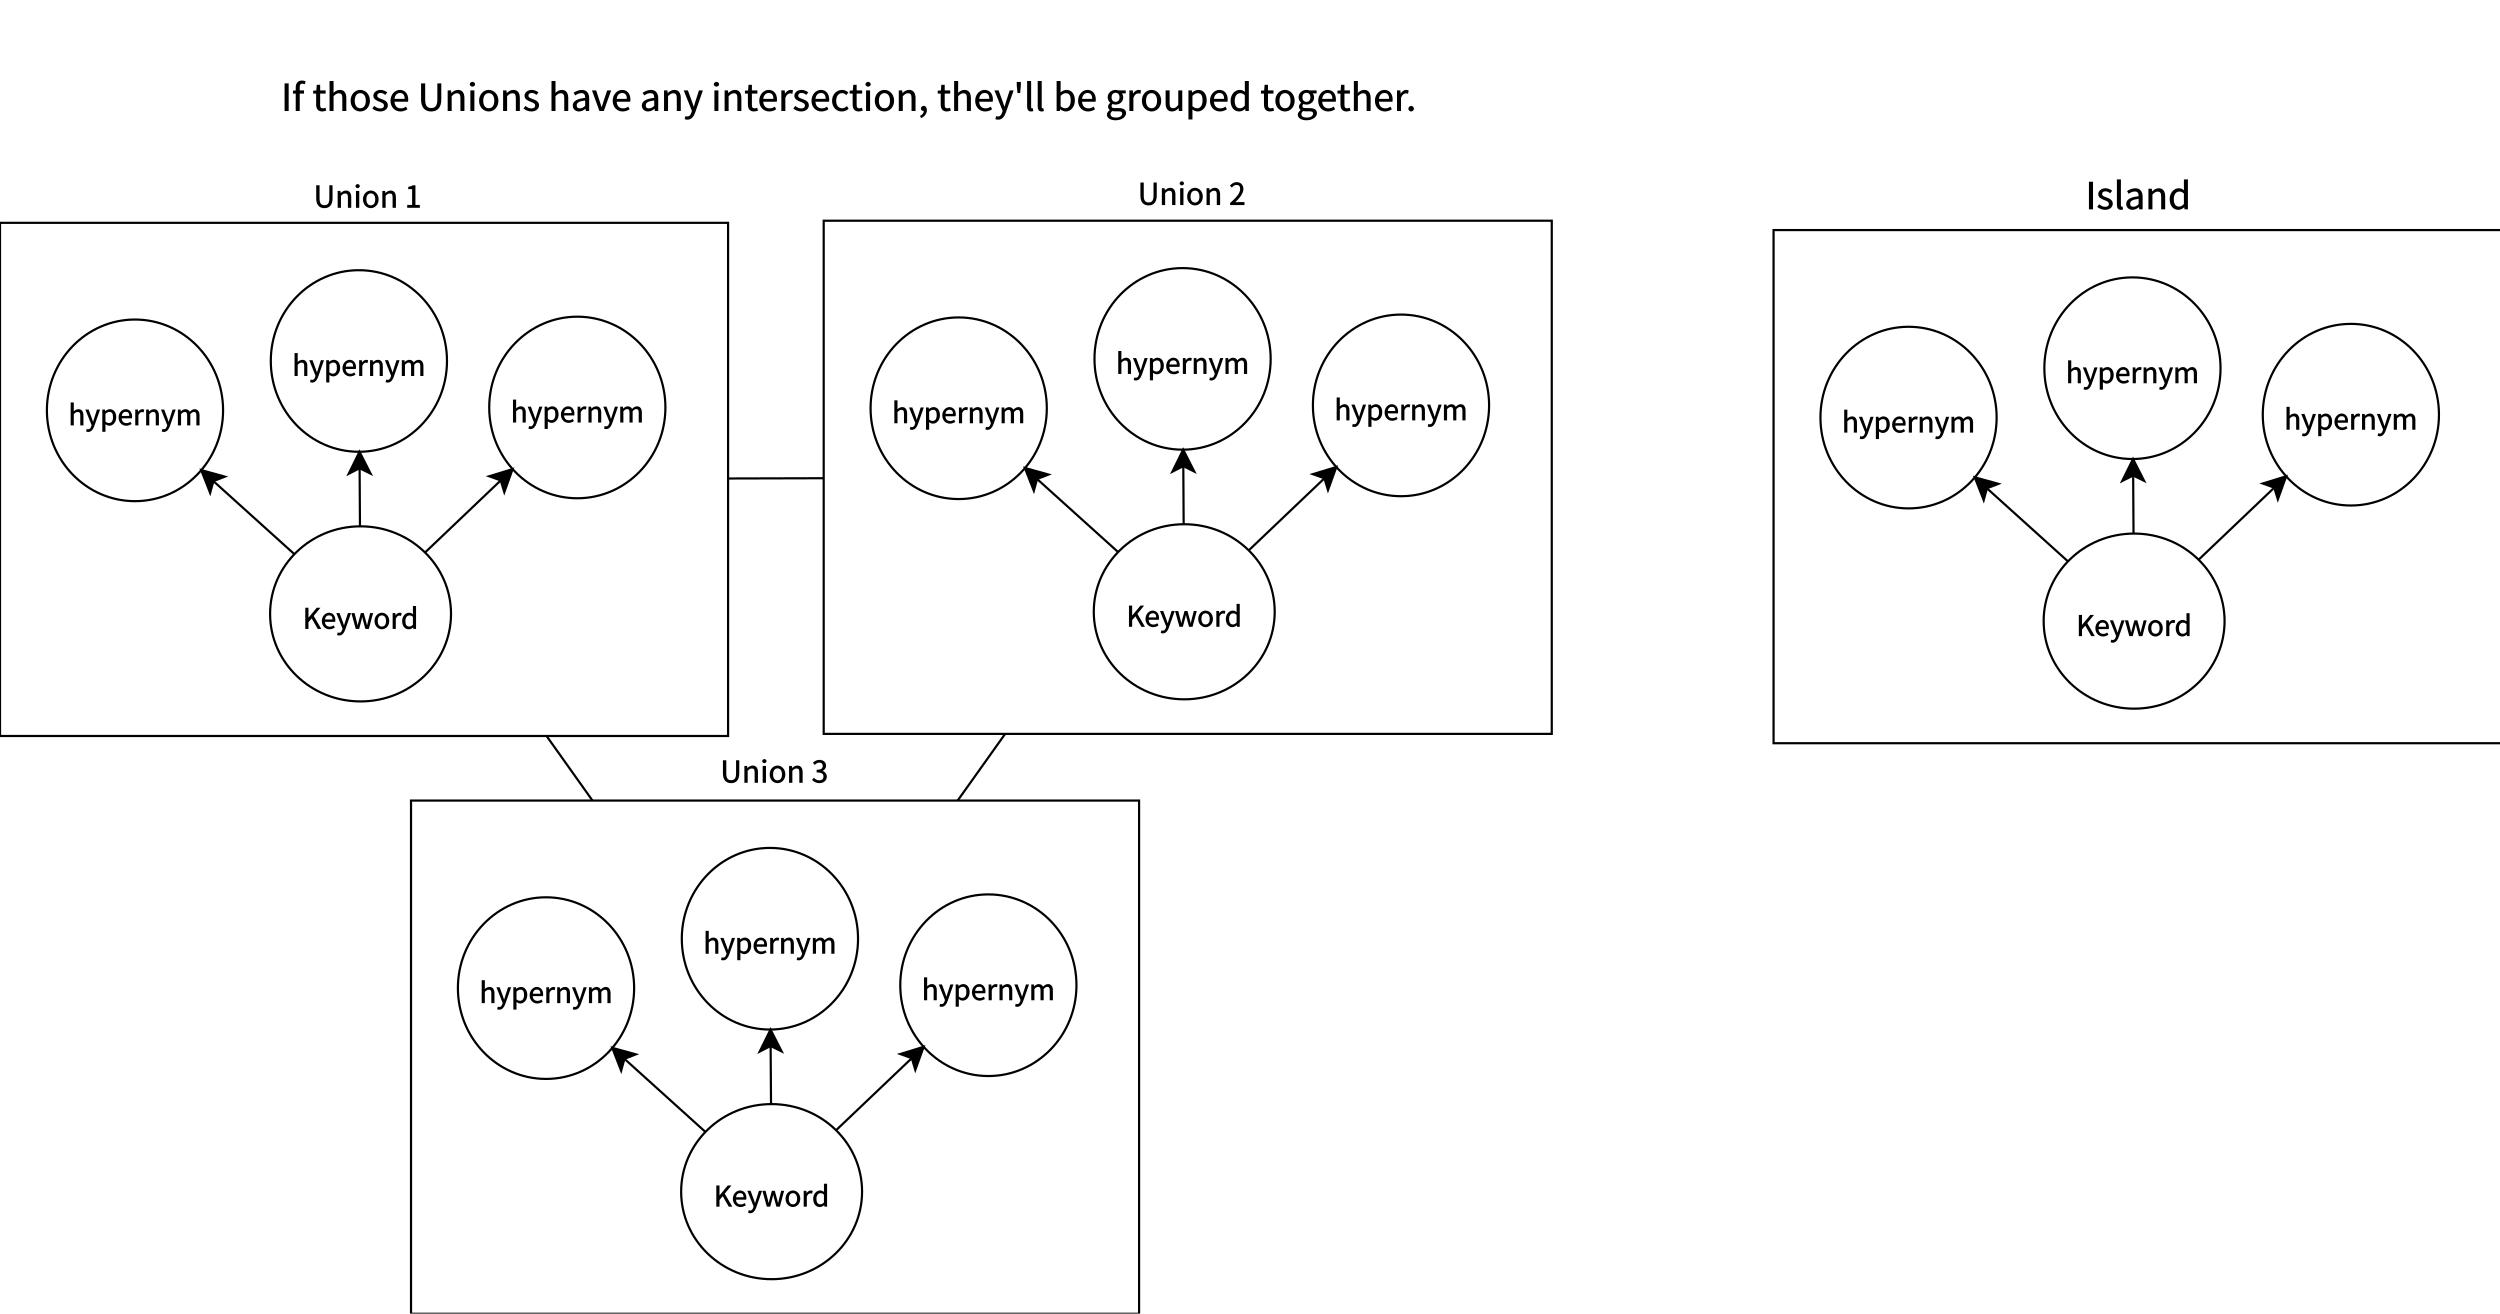 <?xml version="1.0" encoding="UTF-8"?>
<svg xmlns="http://www.w3.org/2000/svg" xmlns:xlink="http://www.w3.org/1999/xlink" width="1140pt" height="599pt" viewBox="0 0 1140 599" version="1.1">
<defs>
<g>
<symbol overflow="visible" id="glyph0-0">
<path style="stroke:none;" d="M 1.359 1.641 L 12.469 1.641 L 12.469 -12.281 L 1.172 -12.281 L 1.172 1.641 Z M 6.953 -5.969 L 2.781 -11.328 L 10.859 -11.328 L 6.828 -6.141 Z M 7.391 -5.219 L 11.734 -10.797 L 11.422 -10.891 L 11.422 0.266 L 11.734 0.172 L 7.453 -5.312 Z M 2.609 0.922 L 6.812 -4.5 L 10.859 0.703 L 2.781 0.703 Z M 1.906 -10.797 L 6.188 -5.312 L 1.906 0.172 L 2.219 0.266 L 2.219 -10.891 Z M 1.906 -10.797 "/>
</symbol>
<symbol overflow="visible" id="glyph0-1">
<path style="stroke:none;" d="M 4.922 0.172 C 6.969 0.172 8.641 -1.031 8.641 -4.266 L 8.641 -10.266 L 7.172 -10.266 L 7.172 -4.219 C 7.172 -1.797 6.25 -1.188 4.922 -1.188 C 3.625 -1.188 2.719 -1.797 2.719 -4.219 L 2.719 -10.266 L 1.188 -10.266 L 1.188 -4.266 C 1.188 -1.031 2.875 0.172 4.922 0.172 Z M 4.922 0.172 "/>
</symbol>
<symbol overflow="visible" id="glyph0-2">
<path style="stroke:none;" d="M 1.25 0 L 2.625 0 L 2.625 -5.453 C 3.328 -6.156 3.766 -6.516 4.531 -6.516 C 5.516 -6.516 5.797 -6.047 5.797 -4.656 L 5.797 0 L 7.312 0 L 7.312 -4.828 C 7.312 -6.719 6.469 -7.859 4.922 -7.859 C 3.906 -7.859 3.047 -7.266 2.375 -6.609 L 2.5 -6.609 L 2.391 -7.672 L 1.125 -7.672 L 1.125 0 Z M 1.25 0 "/>
</symbol>
<symbol overflow="visible" id="glyph0-3">
<path style="stroke:none;" d="M 1.25 0 L 2.625 0 L 2.625 -7.672 L 1.125 -7.672 L 1.125 0 Z M 1.891 -8.938 C 2.375 -8.938 2.875 -9.406 2.875 -9.875 C 2.875 -10.375 2.375 -10.812 1.891 -10.812 C 1.391 -10.812 0.891 -10.375 0.891 -9.875 C 0.891 -9.406 1.391 -8.938 1.891 -8.938 Z M 1.891 -8.938 "/>
</symbol>
<symbol overflow="visible" id="glyph0-4">
<path style="stroke:none;" d="M 4.141 0.172 C 5.953 0.172 7.703 -1.359 7.703 -3.828 C 7.703 -6.297 5.953 -7.859 4.141 -7.859 C 2.328 -7.859 0.562 -6.297 0.562 -3.828 C 0.562 -1.359 2.328 0.172 4.141 0.172 Z M 4.141 -1.125 C 2.859 -1.125 2.109 -2.109 2.109 -3.828 C 2.109 -5.531 2.859 -6.562 4.141 -6.562 C 5.422 -6.562 6.156 -5.531 6.156 -3.828 C 6.156 -2.109 5.422 -1.125 4.141 -1.125 Z M 4.141 -1.125 "/>
</symbol>
<symbol overflow="visible" id="glyph0-5">
<path style="stroke:none;" d=""/>
</symbol>
<symbol overflow="visible" id="glyph0-6">
<path style="stroke:none;" d="M 1.203 0 L 6.812 0 L 6.812 -1.297 L 4.812 -1.297 L 4.812 -10.266 L 3.703 -10.266 C 3.094 -9.922 2.547 -9.719 1.516 -9.531 L 1.516 -8.5 L 3.297 -8.5 L 3.297 -1.297 L 1.062 -1.297 L 1.062 0 Z M 1.203 0 "/>
</symbol>
<symbol overflow="visible" id="glyph0-7">
<path style="stroke:none;" d="M 0.594 0 L 7.016 0 L 7.016 -1.344 L 4.125 -1.344 C 3.625 -1.344 3 -1.281 2.484 -1.25 L 2.562 -1.016 C 4.922 -3.234 6.531 -5.359 6.531 -7.359 C 6.531 -9.156 5.281 -10.453 3.5 -10.453 C 2.219 -10.453 1.266 -9.828 0.359 -8.844 L 1.266 -7.953 C 1.891 -8.703 2.531 -9.172 3.344 -9.172 C 4.594 -9.172 5.047 -8.469 5.047 -7.312 C 5.047 -5.594 3.641 -3.703 0.469 -0.922 L 0.469 0 Z M 0.594 0 "/>
</symbol>
<symbol overflow="visible" id="glyph0-8">
<path style="stroke:none;" d="M 3.609 0.172 C 5.375 0.172 6.938 -1.016 6.938 -2.797 C 6.938 -4.172 5.875 -5.203 4.812 -5.453 L 4.812 -5.312 C 5.75 -5.672 6.594 -6.594 6.594 -7.812 C 6.594 -9.422 5.25 -10.453 3.562 -10.453 C 2.406 -10.453 1.422 -9.922 0.578 -9.141 L 1.422 -8.141 C 2.078 -8.797 2.703 -9.172 3.516 -9.203 C 4.547 -9.172 5.062 -8.688 5.062 -7.719 C 5.062 -6.641 4.5 -5.938 2.297 -5.938 L 2.297 -4.719 C 4.734 -4.719 5.406 -4.047 5.406 -2.844 C 5.406 -1.688 4.703 -1.125 3.516 -1.125 C 2.375 -1.125 1.688 -1.609 1.016 -2.328 L 0.219 -1.312 C 0.953 -0.5 2.031 0.172 3.609 0.172 Z M 3.609 0.172 "/>
</symbol>
<symbol overflow="visible" id="glyph1-0">
<path style="stroke:none;" d="M 1.688 2.031 L 15.406 2.031 L 15.406 -15.094 L 1.5 -15.094 L 1.5 2.031 Z M 8.594 -7.281 L 3.312 -14.062 L 13.594 -14.062 L 8.453 -7.438 Z M 9.125 -6.453 L 14.516 -13.375 L 14.203 -13.453 L 14.203 0.406 L 14.516 0.344 L 9.188 -6.516 Z M 3.203 1.172 L 8.469 -5.609 L 13.594 1 L 3.312 1 Z M 2.406 -13.375 L 7.734 -6.516 L 2.406 0.344 L 2.703 0.406 L 2.703 -13.453 Z M 2.406 -13.375 "/>
</symbol>
<symbol overflow="visible" id="glyph1-1">
<path style="stroke:none;" d="M 1.688 0 L 3.406 0 L 3.406 -12.594 L 1.547 -12.594 L 1.547 0 Z M 1.688 0 "/>
</symbol>
<symbol overflow="visible" id="glyph1-2">
<path style="stroke:none;" d="M 6.031 -13.578 C 5.594 -13.766 5.047 -13.891 4.484 -13.891 C 2.656 -13.891 1.656 -12.625 1.656 -10.75 L 1.656 -9.359 L 0.406 -9.281 L 0.406 -7.938 L 1.656 -7.938 L 1.656 0 L 3.484 0 L 3.484 -7.938 L 5.438 -7.938 L 5.438 -9.391 L 3.484 -9.391 L 3.484 -10.734 C 3.484 -11.922 3.781 -12.469 4.656 -12.469 C 4.984 -12.469 5.359 -12.375 5.781 -12.172 L 6.172 -13.516 Z M 6.031 -13.578 "/>
</symbol>
<symbol overflow="visible" id="glyph1-3">
<path style="stroke:none;" d=""/>
</symbol>
<symbol overflow="visible" id="glyph1-4">
<path style="stroke:none;" d="M 4.453 0.219 C 5.016 0.219 5.625 0.047 6.281 -0.156 L 5.922 -1.484 C 5.531 -1.344 5.109 -1.219 4.797 -1.219 C 3.719 -1.219 3.5 -1.766 3.5 -2.891 L 3.5 -7.938 L 6 -7.938 L 6 -9.391 L 3.5 -9.391 L 3.5 -11.953 L 1.953 -11.953 L 1.766 -9.359 L 0.312 -9.281 L 0.312 -7.938 L 1.672 -7.938 L 1.672 -2.938 C 1.672 -1.078 2.484 0.219 4.453 0.219 Z M 4.453 0.219 "/>
</symbol>
<symbol overflow="visible" id="glyph1-5">
<path style="stroke:none;" d="M 1.562 0 L 3.234 0 L 3.234 -6.734 C 4.109 -7.625 4.672 -8.078 5.625 -8.078 C 6.844 -8.078 7.219 -7.438 7.219 -5.703 L 7.219 0 L 9.047 0 L 9.047 -5.906 C 9.047 -8.266 8.031 -9.625 6.094 -9.625 C 4.844 -9.625 3.797 -8.891 2.953 -8.047 L 3.188 -7.984 L 3.234 -9.875 L 3.234 -13.672 L 1.406 -13.672 L 1.406 0 Z M 1.562 0 "/>
</symbol>
<symbol overflow="visible" id="glyph1-6">
<path style="stroke:none;" d="M 5.125 0.219 C 7.391 0.219 9.531 -1.625 9.531 -4.672 C 9.531 -7.734 7.391 -9.625 5.125 -9.625 C 2.875 -9.625 0.719 -7.734 0.719 -4.672 C 0.719 -1.625 2.875 0.219 5.125 0.219 Z M 5.125 -1.25 C 3.547 -1.25 2.609 -2.562 2.609 -4.672 C 2.609 -6.797 3.547 -8.141 5.125 -8.141 C 6.719 -8.141 7.656 -6.797 7.656 -4.672 C 7.656 -2.562 6.719 -1.25 5.125 -1.25 Z M 5.125 -1.25 "/>
</symbol>
<symbol overflow="visible" id="glyph1-7">
<path style="stroke:none;" d="M 3.969 0.219 C 6.125 0.219 7.453 -1.094 7.453 -2.594 C 7.453 -4.344 5.844 -4.984 4.5 -5.484 C 3.469 -5.875 2.609 -6.094 2.609 -6.984 C 2.609 -7.688 3 -8.219 4.156 -8.219 C 4.984 -8.219 5.516 -7.891 6.281 -7.328 L 7.172 -8.5 C 6.375 -9.109 5.281 -9.625 4.156 -9.625 C 2.156 -9.625 0.828 -8.359 0.828 -6.906 C 0.828 -5.359 2.438 -4.641 3.719 -4.172 C 4.75 -3.781 5.672 -3.438 5.672 -2.5 C 5.672 -1.703 5.234 -1.172 4.016 -1.172 C 2.906 -1.172 2.172 -1.578 1.25 -2.328 L 0.359 -1.125 C 1.297 -0.344 2.656 0.219 3.969 0.219 Z M 3.969 0.219 "/>
</symbol>
<symbol overflow="visible" id="glyph1-8">
<path style="stroke:none;" d="M 5.266 0.219 C 6.516 0.219 7.594 -0.219 8.453 -0.781 L 7.797 -2 C 6.984 -1.438 6.344 -1.203 5.453 -1.203 C 3.703 -1.203 2.641 -2.359 2.547 -4.234 L 8.719 -4.234 C 8.781 -4.547 8.812 -4.859 8.812 -5.203 C 8.812 -7.828 7.344 -9.625 5.016 -9.625 C 2.875 -9.625 0.719 -7.656 0.719 -4.672 C 0.719 -1.641 2.828 0.219 5.266 0.219 Z M 2.531 -5.422 C 2.703 -7.234 3.719 -8.203 5.031 -8.203 C 6.469 -8.203 7.172 -7.281 7.172 -5.516 L 2.531 -5.516 Z M 2.531 -5.422 "/>
</symbol>
<symbol overflow="visible" id="glyph1-9">
<path style="stroke:none;" d="M 6.094 0.219 C 8.641 0.219 10.703 -1.219 10.703 -5.219 L 10.703 -12.594 L 8.906 -12.594 L 8.906 -5.172 C 8.906 -2.172 7.75 -1.344 6.094 -1.344 C 4.484 -1.344 3.359 -2.172 3.359 -5.172 L 3.359 -12.594 L 1.484 -12.594 L 1.484 -5.219 C 1.484 -1.219 3.578 0.219 6.094 0.219 Z M 6.094 0.219 "/>
</symbol>
<symbol overflow="visible" id="glyph1-10">
<path style="stroke:none;" d="M 1.562 0 L 3.234 0 L 3.234 -6.734 C 4.109 -7.625 4.672 -8.078 5.625 -8.078 C 6.844 -8.078 7.219 -7.438 7.219 -5.703 L 7.219 0 L 9.047 0 L 9.047 -5.906 C 9.047 -8.266 8.031 -9.625 6.094 -9.625 C 4.844 -9.625 3.797 -8.891 2.953 -8.062 L 3.078 -8.062 L 2.953 -9.391 L 1.406 -9.391 L 1.406 0 Z M 1.562 0 "/>
</symbol>
<symbol overflow="visible" id="glyph1-11">
<path style="stroke:none;" d="M 1.562 0 L 3.234 0 L 3.234 -9.391 L 1.406 -9.391 L 1.406 0 Z M 2.344 -11.094 C 2.953 -11.094 3.547 -11.609 3.547 -12.172 C 3.547 -12.812 2.953 -13.281 2.344 -13.281 C 1.734 -13.281 1.125 -12.812 1.125 -12.172 C 1.125 -11.609 1.734 -11.094 2.344 -11.094 Z M 2.344 -11.094 "/>
</symbol>
<symbol overflow="visible" id="glyph1-12">
<path style="stroke:none;" d="M 3.672 0.219 C 4.812 0.219 5.922 -0.391 6.781 -1.094 L 6.641 -1.094 L 6.781 0 L 8.312 0 L 8.312 -5.734 C 8.312 -8.016 7.234 -9.625 5 -9.625 C 3.516 -9.625 2.109 -8.922 1.219 -8.344 L 1.938 -7.094 C 2.797 -7.672 3.672 -8.141 4.75 -8.141 C 6.25 -8.141 6.484 -7.094 6.484 -6 C 2.734 -5.578 0.828 -4.469 0.828 -2.469 C 0.828 -0.812 2.141 0.219 3.672 0.219 Z M 4.109 -1.203 C 3.203 -1.203 2.625 -1.531 2.625 -2.578 C 2.625 -3.766 3.547 -4.438 6.484 -4.797 L 6.484 -2.359 C 5.641 -1.594 5.016 -1.203 4.109 -1.203 Z M 4.109 -1.203 "/>
</symbol>
<symbol overflow="visible" id="glyph1-13">
<path style="stroke:none;" d="M 3.547 0 L 5.438 0 L 8.781 -9.391 L 6.969 -9.391 L 5.188 -4.047 C 4.906 -3.156 4.609 -2.203 4.375 -1.438 L 4.516 -1.438 C 4.266 -2.203 3.984 -3.156 3.688 -4.047 L 1.938 -9.391 L 0.031 -9.391 L 3.422 0 Z M 3.547 0 "/>
</symbol>
<symbol overflow="visible" id="glyph1-14">
<path style="stroke:none;" d="M 1.703 3.969 C 3.547 3.969 4.625 2.484 5.266 0.672 L 8.781 -9.391 L 6.984 -9.391 L 5.297 -4.172 C 5.047 -3.359 4.781 -2.422 4.562 -1.688 L 4.688 -1.688 C 4.438 -2.422 4.109 -3.375 3.844 -4.172 L 1.938 -9.391 L 0.031 -9.391 L 3.766 -0.062 L 3.562 0.625 C 3.188 1.766 2.672 2.5 1.625 2.5 C 1.391 2.5 1.125 2.422 0.812 2.328 L 0.469 3.719 C 0.922 3.891 1.266 3.969 1.703 3.969 Z M 1.703 3.969 "/>
</symbol>
<symbol overflow="visible" id="glyph1-15">
<path style="stroke:none;" d="M 1.562 0 L 3.234 0 L 3.234 -6 C 3.844 -7.578 4.656 -8.031 5.422 -8.031 C 5.797 -8.031 6.016 -8 6.422 -7.828 L 6.734 -9.359 C 6.406 -9.531 6.031 -9.625 5.625 -9.625 C 4.594 -9.625 3.562 -8.844 2.938 -7.703 L 3.078 -7.703 L 2.953 -9.391 L 1.406 -9.391 L 1.406 0 Z M 1.562 0 "/>
</symbol>
<symbol overflow="visible" id="glyph1-16">
<path style="stroke:none;" d="M 5.188 0.219 C 6.281 0.219 7.422 -0.219 8.281 -1.016 L 7.5 -2.25 C 6.812 -1.609 6.172 -1.25 5.312 -1.25 C 3.625 -1.25 2.609 -2.562 2.609 -4.672 C 2.609 -6.797 3.688 -8.141 5.359 -8.141 C 6.094 -8.141 6.562 -7.828 7.219 -7.234 L 8.141 -8.453 C 7.422 -9.078 6.5 -9.625 5.297 -9.625 C 2.953 -9.625 0.719 -7.734 0.719 -4.672 C 0.719 -1.625 2.75 0.219 5.188 0.219 Z M 5.188 0.219 "/>
</symbol>
<symbol overflow="visible" id="glyph1-17">
<path style="stroke:none;" d="M 1.266 3.219 C 2.797 2.578 3.875 1.219 3.875 -0.406 C 3.875 -1.547 3.25 -2.344 2.438 -2.344 C 1.812 -2.344 1.125 -1.812 1.125 -1.156 C 1.125 -0.438 1.812 0.016 2.406 0.016 C 2.469 0.016 2.531 0.016 2.438 0.047 C 2.422 0.953 1.953 1.656 0.75 2.188 L 1.188 3.266 Z M 1.266 3.219 "/>
</symbol>
<symbol overflow="visible" id="glyph1-18">
<path style="stroke:none;" d="M 1.859 -8.188 L 2.938 -8.188 L 3.25 -11.406 L 3.281 -13.25 L 1.375 -13.25 L 1.406 -11.406 L 1.734 -8.188 Z M 1.859 -8.188 "/>
</symbol>
<symbol overflow="visible" id="glyph1-19">
<path style="stroke:none;" d="M 3.188 0.219 C 3.594 0.219 3.859 0.172 4.219 0.031 L 3.969 -1.297 C 3.688 -1.25 3.625 -1.25 3.547 -1.25 C 3.297 -1.25 3.234 -1.344 3.234 -1.812 L 3.234 -13.672 L 1.406 -13.672 L 1.406 -1.906 C 1.406 -0.609 2.031 0.219 3.188 0.219 Z M 3.188 0.219 "/>
</symbol>
<symbol overflow="visible" id="glyph1-20">
<path style="stroke:none;" d="M 5.609 0.219 C 7.719 0.219 9.734 -1.672 9.734 -4.844 C 9.734 -7.656 8.312 -9.625 5.922 -9.625 C 4.906 -9.625 3.781 -9.016 3.188 -8.5 L 3.234 -9.875 L 3.234 -13.672 L 1.406 -13.672 L 1.406 0 L 2.906 0 L 3.047 -0.953 L 2.906 -0.953 C 3.688 -0.219 4.766 0.219 5.609 0.219 Z M 5.359 -1.25 C 4.75 -1.25 4 -1.469 3.234 -2.156 L 3.234 -6.906 C 4.062 -7.703 4.797 -8.125 5.578 -8.125 C 7.312 -8.125 7.844 -6.844 7.844 -4.812 C 7.844 -2.531 6.875 -1.25 5.359 -1.25 Z M 5.359 -1.25 "/>
</symbol>
<symbol overflow="visible" id="glyph1-21">
<path style="stroke:none;" d="M 4.656 4.234 C 7.5 4.234 9.438 2.672 9.438 0.969 C 9.438 -0.547 8.234 -1.328 6.094 -1.328 L 4.297 -1.328 C 3.062 -1.328 2.828 -1.625 2.828 -2.219 C 2.828 -2.734 3.031 -2.969 3.297 -3.203 C 3.594 -3.047 4.203 -2.906 4.656 -2.906 C 6.516 -2.906 8.141 -4.234 8.141 -6.203 C 8.141 -7 7.797 -7.734 7.516 -8.016 L 9.281 -8.016 L 9.281 -9.391 L 5.938 -9.391 C 5.625 -9.5 5.172 -9.625 4.656 -9.625 C 2.797 -9.625 1.047 -8.25 1.047 -6.234 C 1.047 -5.125 1.688 -4.188 2.25 -3.719 C 1.828 -3.422 1.219 -2.75 1.219 -1.984 C 1.219 -1.25 1.625 -0.688 2.062 -0.438 C 1.25 0.078 0.688 0.891 0.688 1.672 C 0.688 3.266 2.406 4.234 4.656 4.234 Z M 4.656 -4.156 C 3.594 -4.156 2.828 -4.891 2.828 -6.234 C 2.828 -7.594 3.578 -8.297 4.656 -8.297 C 5.734 -8.297 6.453 -7.578 6.453 -6.234 C 6.453 -4.891 5.703 -4.156 4.656 -4.156 Z M 4.875 3 C 3.203 3 2.344 2.453 2.344 1.469 C 2.344 0.938 2.578 0.453 3.188 0.016 C 3.562 0.109 4 0.156 4.344 0.156 L 5.922 0.156 C 7.141 0.156 7.656 0.359 7.656 1.203 C 7.656 2.172 6.641 3 4.875 3 Z M 4.875 3 "/>
</symbol>
<symbol overflow="visible" id="glyph1-22">
<path style="stroke:none;" d="M 4.234 0.219 C 5.5 0.219 6.5 -0.453 7.344 -1.438 L 7.203 -1.438 L 7.312 0 L 8.875 0 L 8.875 -9.391 L 7.047 -9.391 L 7.047 -2.781 C 6.219 -1.734 5.656 -1.297 4.703 -1.297 C 3.484 -1.297 3.109 -1.938 3.109 -3.641 L 3.109 -9.391 L 1.281 -9.391 L 1.281 -3.453 C 1.281 -1.125 2.297 0.219 4.234 0.219 Z M 4.234 0.219 "/>
</symbol>
<symbol overflow="visible" id="glyph1-23">
<path style="stroke:none;" d="M 1.562 3.875 L 3.234 3.875 L 3.234 0.672 L 3.203 -0.672 C 3.797 -0.188 4.781 0.219 5.609 0.219 C 7.719 0.219 9.734 -1.672 9.734 -4.828 C 9.734 -7.656 8.312 -9.625 5.938 -9.625 C 4.875 -9.625 3.75 -8.984 2.953 -8.328 L 3.078 -8.328 L 2.953 -9.391 L 1.406 -9.391 L 1.406 3.875 Z M 5.359 -1.25 C 4.75 -1.25 4.016 -1.469 3.234 -2.156 L 3.234 -6.906 C 4.078 -7.703 4.797 -8.125 5.578 -8.125 C 7.312 -8.125 7.844 -6.844 7.844 -4.812 C 7.844 -2.531 6.875 -1.25 5.359 -1.25 Z M 5.359 -1.25 "/>
</symbol>
<symbol overflow="visible" id="glyph1-24">
<path style="stroke:none;" d="M 4.688 0.219 C 5.797 0.219 6.844 -0.391 7.531 -1.078 L 7.391 -1.078 L 7.531 0 L 9.062 0 L 9.062 -13.672 L 7.234 -13.672 L 7.234 -10.031 L 7.312 -8.703 C 6.734 -9.188 5.969 -9.625 4.875 -9.625 C 2.781 -9.625 0.75 -7.656 0.75 -4.672 C 0.75 -1.609 2.391 0.219 4.688 0.219 Z M 5.031 -1.25 C 3.406 -1.25 2.625 -2.469 2.625 -4.688 C 2.625 -6.797 3.656 -8.125 5.156 -8.125 C 5.906 -8.125 6.5 -7.875 7.234 -7.219 L 7.234 -2.438 C 6.516 -1.641 5.875 -1.25 5.031 -1.25 Z M 5.031 -1.25 "/>
</symbol>
<symbol overflow="visible" id="glyph1-25">
<path style="stroke:none;" d="M 2.359 0.219 C 2.969 0.219 3.609 -0.344 3.609 -1.031 C 3.609 -1.734 2.969 -2.344 2.359 -2.344 C 1.75 -2.344 1.078 -1.734 1.078 -1.031 C 1.078 -0.344 1.75 0.219 2.359 0.219 Z M 2.359 0.219 "/>
</symbol>
<symbol overflow="visible" id="glyph2-0">
<path style="stroke:none;" d="M 1.281 1.531 L 11.703 1.531 L 11.703 -11.531 L 1.078 -11.531 L 1.078 1.531 Z M 6.531 -5.609 L 2.641 -10.625 L 10.141 -10.625 L 6.391 -5.781 Z M 6.938 -4.906 L 11 -10.141 L 10.672 -10.219 L 10.672 0.25 L 11 0.156 L 7.016 -4.984 Z M 2.453 0.859 L 6.391 -4.203 L 10.141 0.625 L 2.641 0.625 Z M 1.781 -10.141 L 5.766 -4.984 L 1.781 0.156 L 2.109 0.25 L 2.109 -10.219 Z M 1.781 -10.141 "/>
</symbol>
<symbol overflow="visible" id="glyph2-1">
<path style="stroke:none;" d="M 1.172 0 L 2.469 0 L 2.469 -5.125 C 3.141 -5.781 3.531 -6.109 4.25 -6.109 C 5.172 -6.109 5.422 -5.688 5.422 -4.375 L 5.422 0 L 6.859 0 L 6.859 -4.531 C 6.859 -6.312 6.062 -7.391 4.609 -7.391 C 3.656 -7.391 2.844 -6.828 2.203 -6.188 L 2.438 -6.094 L 2.469 -7.531 L 2.469 -10.453 L 1.031 -10.453 L 1.031 0 Z M 1.172 0 "/>
</symbol>
<symbol overflow="visible" id="glyph2-2">
<path style="stroke:none;" d="M 1.297 3 C 2.672 3 3.516 1.812 4 0.453 L 6.688 -7.219 L 5.266 -7.219 L 3.984 -3.219 C 3.781 -2.594 3.578 -1.891 3.422 -1.406 L 3.547 -1.406 C 3.375 -1.891 3.141 -2.609 2.938 -3.219 L 1.453 -7.219 L -0.031 -7.219 L 2.812 -0.109 L 2.656 0.406 C 2.375 1.266 2.016 1.766 1.234 1.766 C 1.047 1.766 0.844 1.703 0.594 1.625 L 0.312 2.797 C 0.688 2.938 0.953 3 1.297 3 Z M 1.297 3 "/>
</symbol>
<symbol overflow="visible" id="glyph2-3">
<path style="stroke:none;" d="M 1.172 2.938 L 2.469 2.938 L 2.469 0.453 L 2.453 -0.484 C 2.844 -0.172 3.609 0.172 4.234 0.172 C 5.828 0.172 7.391 -1.328 7.391 -3.719 C 7.391 -5.844 6.281 -7.391 4.484 -7.391 C 3.688 -7.391 2.797 -6.891 2.234 -6.422 L 2.359 -6.422 L 2.25 -7.219 L 1.031 -7.219 L 1.031 2.938 Z M 4.047 -1.078 C 3.578 -1.078 3.062 -1.219 2.469 -1.734 L 2.469 -5.266 C 3.109 -5.844 3.625 -6.141 4.203 -6.141 C 5.531 -6.141 5.906 -5.234 5.906 -3.703 C 5.906 -1.969 5.203 -1.078 4.047 -1.078 Z M 4.047 -1.078 "/>
</symbol>
<symbol overflow="visible" id="glyph2-4">
<path style="stroke:none;" d="M 3.984 0.172 C 4.922 0.172 5.766 -0.188 6.453 -0.641 L 5.906 -1.641 C 5.25 -1.188 4.797 -1.031 4.125 -1.031 C 2.797 -1.031 2.016 -1.844 1.953 -3.203 L 6.609 -3.203 C 6.656 -3.5 6.688 -3.734 6.688 -4 C 6.688 -5.969 5.547 -7.391 3.781 -7.391 C 2.172 -7.391 0.516 -5.844 0.516 -3.594 C 0.516 -1.312 2.141 0.172 3.984 0.172 Z M 1.938 -4.156 C 2.078 -5.531 2.812 -6.188 3.797 -6.188 C 4.891 -6.188 5.391 -5.562 5.391 -4.297 L 1.938 -4.297 Z M 1.938 -4.156 "/>
</symbol>
<symbol overflow="visible" id="glyph2-5">
<path style="stroke:none;" d="M 1.172 0 L 2.469 0 L 2.469 -4.594 C 2.938 -5.781 3.516 -6.062 4.094 -6.062 C 4.375 -6.062 4.547 -6.047 4.859 -5.906 L 5.125 -7.172 C 4.859 -7.312 4.562 -7.391 4.25 -7.391 C 3.469 -7.391 2.656 -6.781 2.203 -5.953 L 2.359 -5.953 L 2.25 -7.219 L 1.031 -7.219 L 1.031 0 Z M 1.172 0 "/>
</symbol>
<symbol overflow="visible" id="glyph2-6">
<path style="stroke:none;" d="M 1.172 0 L 2.469 0 L 2.469 -5.125 C 3.141 -5.781 3.531 -6.109 4.25 -6.109 C 5.172 -6.109 5.422 -5.688 5.422 -4.375 L 5.422 0 L 6.859 0 L 6.859 -4.531 C 6.859 -6.312 6.062 -7.391 4.609 -7.391 C 3.656 -7.391 2.844 -6.828 2.219 -6.219 L 2.359 -6.219 L 2.25 -7.219 L 1.031 -7.219 L 1.031 0 Z M 1.172 0 "/>
</symbol>
<symbol overflow="visible" id="glyph2-7">
<path style="stroke:none;" d="M 1.172 0 L 2.469 0 L 2.469 -5.125 C 3.078 -5.797 3.578 -6.109 4.094 -6.109 C 4.984 -6.109 5.25 -5.688 5.25 -4.375 L 5.25 0 L 6.688 0 L 6.688 -5.125 C 7.297 -5.797 7.766 -6.109 8.312 -6.109 C 9.188 -6.109 9.453 -5.688 9.453 -4.375 L 9.453 0 L 10.891 0 L 10.891 -4.531 C 10.891 -6.312 10.078 -7.391 8.656 -7.391 C 7.812 -7.391 6.969 -6.797 6.406 -6.188 C 6.203 -6.75 5.5 -7.391 4.438 -7.391 C 3.609 -7.391 2.781 -6.828 2.219 -6.203 L 2.359 -6.203 L 2.25 -7.219 L 1.031 -7.219 L 1.031 0 Z M 1.172 0 "/>
</symbol>
<symbol overflow="visible" id="glyph2-8">
<path style="stroke:none;" d="M 1.281 0 L 2.594 0 L 2.594 -3.047 L 4.062 -4.781 L 6.812 0 L 8.438 0 L 4.984 -5.922 L 8.031 -9.656 L 6.359 -9.656 L 2.438 -4.938 L 2.594 -4.938 L 2.594 -9.656 L 1.141 -9.656 L 1.141 0 Z M 1.281 0 "/>
</symbol>
<symbol overflow="visible" id="glyph2-9">
<path style="stroke:none;" d="M 2.281 0 L 3.734 0 L 4.75 -3.859 C 4.922 -4.516 5.062 -5.172 5.203 -5.75 L 5.047 -5.75 C 5.188 -5.172 5.312 -4.531 5.484 -3.875 L 6.547 0 L 8.141 0 L 10.078 -7.219 L 8.719 -7.219 L 7.656 -3.062 C 7.5 -2.391 7.375 -1.766 7.25 -1.25 L 7.391 -1.25 C 7.266 -1.766 7.109 -2.391 6.953 -3.062 L 5.828 -7.219 L 4.484 -7.219 L 3.375 -3.062 C 3.203 -2.406 3.062 -1.766 2.938 -1.25 L 3.078 -1.25 C 2.984 -1.766 2.844 -2.391 2.703 -3.062 L 1.625 -7.219 L 0.172 -7.219 L 2.172 0 Z M 2.281 0 "/>
</symbol>
<symbol overflow="visible" id="glyph2-10">
<path style="stroke:none;" d="M 3.875 0.172 C 5.578 0.172 7.234 -1.297 7.234 -3.594 C 7.234 -5.906 5.578 -7.391 3.875 -7.391 C 2.172 -7.391 0.516 -5.906 0.516 -3.594 C 0.516 -1.297 2.172 0.172 3.875 0.172 Z M 3.875 -1.078 C 2.672 -1.078 2 -2 2 -3.594 C 2 -5.203 2.672 -6.156 3.875 -6.156 C 5.078 -6.156 5.766 -5.203 5.766 -3.594 C 5.766 -2 5.078 -1.078 3.875 -1.078 Z M 3.875 -1.078 "/>
</symbol>
<symbol overflow="visible" id="glyph2-11">
<path style="stroke:none;" d="M 3.547 0.172 C 4.375 0.172 5.203 -0.312 5.703 -0.812 L 5.547 -0.812 L 5.672 0 L 6.875 0 L 6.875 -10.453 L 5.438 -10.453 L 5.438 -7.641 L 5.484 -6.75 C 5.125 -7.031 4.5 -7.391 3.688 -7.391 C 2.094 -7.391 0.531 -5.844 0.531 -3.594 C 0.531 -1.281 1.797 0.172 3.547 0.172 Z M 3.797 -1.078 C 2.578 -1.078 2.016 -1.938 2.016 -3.609 C 2.016 -5.203 2.766 -6.141 3.891 -6.141 C 4.469 -6.141 4.891 -5.969 5.438 -5.484 L 5.438 -1.938 C 4.906 -1.344 4.438 -1.078 3.797 -1.078 Z M 3.797 -1.078 "/>
</symbol>
</g>
</defs>
<g id="surface149630">
<rect x="0" y="0" width="1140" height="599" style="fill:rgb(100%,100%,100%);fill-opacity:1;stroke:none;"/>
<g style="fill:rgb(0%,0%,0%);fill-opacity:1;">
  <use xlink:href="#glyph0-1" x="633.98" y="129.875"/>
  <use xlink:href="#glyph0-2" x="643.827" y="129.875"/>
  <use xlink:href="#glyph0-3" x="652.171" y="129.875"/>
  <use xlink:href="#glyph0-4" x="655.926" y="129.875"/>
  <use xlink:href="#glyph0-2" x="664.202" y="129.875"/>
  <use xlink:href="#glyph0-5" x="672.545" y="129.875"/>
  <use xlink:href="#glyph0-6" x="675.605" y="129.875"/>
</g>
<path style="fill:none;stroke-width:0.05;stroke-linecap:butt;stroke-linejoin:miter;stroke:rgb(0%,0%,0%);stroke-opacity:1;stroke-miterlimit:10;" d="M 14.101 19.739 L 15.148 21.211 " transform="matrix(20,0,0,20,-32.775,-59.15)"/>
<g style="fill:rgb(0%,0%,0%);fill-opacity:1;">
  <use xlink:href="#glyph1-1" x="128.227" y="50.615"/>
  <use xlink:href="#glyph1-2" x="133.189" y="50.615"/>
  <use xlink:href="#glyph1-3" x="138.694" y="50.615"/>
  <use xlink:href="#glyph1-4" x="142.488" y="50.615"/>
  <use xlink:href="#glyph1-5" x="148.873" y="50.615"/>
  <use xlink:href="#glyph1-6" x="159.154" y="50.615"/>
  <use xlink:href="#glyph1-7" x="169.418" y="50.615"/>
  <use xlink:href="#glyph1-8" x="177.345" y="50.615"/>
  <use xlink:href="#glyph1-3" x="186.728" y="50.615"/>
  <use xlink:href="#glyph1-9" x="190.522" y="50.615"/>
  <use xlink:href="#glyph1-10" x="202.734" y="50.615"/>
  <use xlink:href="#glyph1-11" x="213.083" y="50.615"/>
  <use xlink:href="#glyph1-6" x="217.741" y="50.615"/>
  <use xlink:href="#glyph1-10" x="228.005" y="50.615"/>
  <use xlink:href="#glyph1-7" x="238.354" y="50.615"/>
  <use xlink:href="#glyph1-3" x="246.281" y="50.615"/>
  <use xlink:href="#glyph1-5" x="250.075" y="50.615"/>
  <use xlink:href="#glyph1-12" x="260.356" y="50.615"/>
  <use xlink:href="#glyph1-13" x="269.908" y="50.615"/>
  <use xlink:href="#glyph1-8" x="278.665" y="50.615"/>
  <use xlink:href="#glyph1-3" x="288.049" y="50.615"/>
  <use xlink:href="#glyph1-12" x="291.843" y="50.615"/>
  <use xlink:href="#glyph1-10" x="301.395" y="50.615"/>
  <use xlink:href="#glyph1-14" x="311.744" y="50.615"/>
  <use xlink:href="#glyph1-3" x="320.568" y="50.615"/>
  <use xlink:href="#glyph1-11" x="324.362" y="50.615"/>
  <use xlink:href="#glyph1-10" x="329.02" y="50.615"/>
  <use xlink:href="#glyph1-4" x="339.369" y="50.615"/>
  <use xlink:href="#glyph1-8" x="345.501" y="50.615"/>
  <use xlink:href="#glyph1-15" x="354.884" y="50.615"/>
  <use xlink:href="#glyph1-7" x="361.388" y="50.615"/>
  <use xlink:href="#glyph1-8" x="369.315" y="50.615"/>
  <use xlink:href="#glyph1-16" x="378.698" y="50.615"/>
  <use xlink:href="#glyph1-4" x="387.133" y="50.615"/>
  <use xlink:href="#glyph1-11" x="393.519" y="50.615"/>
  <use xlink:href="#glyph1-6" x="398.177" y="50.615"/>
  <use xlink:href="#glyph1-10" x="408.441" y="50.615"/>
  <use xlink:href="#glyph1-17" x="418.79" y="50.615"/>
  <use xlink:href="#glyph1-3" x="423.498" y="50.615"/>
  <use xlink:href="#glyph1-4" x="427.292" y="50.615"/>
  <use xlink:href="#glyph1-5" x="433.678" y="50.615"/>
  <use xlink:href="#glyph1-8" x="443.959" y="50.615"/>
  <use xlink:href="#glyph1-14" x="453.427" y="50.615"/>
  <use xlink:href="#glyph1-18" x="462.251" y="50.615"/>
  <use xlink:href="#glyph1-19" x="466.96" y="50.615"/>
  <use xlink:href="#glyph1-19" x="471.787" y="50.615"/>
  <use xlink:href="#glyph1-3" x="476.614" y="50.615"/>
  <use xlink:href="#glyph1-20" x="480.408" y="50.615"/>
  <use xlink:href="#glyph1-8" x="490.875" y="50.615"/>
  <use xlink:href="#glyph1-3" x="500.259" y="50.615"/>
  <use xlink:href="#glyph1-21" x="504.053" y="50.615"/>
  <use xlink:href="#glyph1-15" x="513.589" y="50.615"/>
  <use xlink:href="#glyph1-6" x="519.974" y="50.615"/>
  <use xlink:href="#glyph1-22" x="530.239" y="50.615"/>
  <use xlink:href="#glyph1-23" x="540.52" y="50.615"/>
  <use xlink:href="#glyph1-8" x="551.021" y="50.615"/>
  <use xlink:href="#glyph1-24" x="560.404" y="50.615"/>
  <use xlink:href="#glyph1-3" x="570.906" y="50.615"/>
  <use xlink:href="#glyph1-4" x="574.7" y="50.615"/>
  <use xlink:href="#glyph1-6" x="580.831" y="50.615"/>
  <use xlink:href="#glyph1-21" x="591.095" y="50.615"/>
  <use xlink:href="#glyph1-8" x="600.377" y="50.615"/>
  <use xlink:href="#glyph1-4" x="609.574" y="50.615"/>
  <use xlink:href="#glyph1-5" x="615.96" y="50.615"/>
  <use xlink:href="#glyph1-8" x="626.241" y="50.615"/>
  <use xlink:href="#glyph1-15" x="635.624" y="50.615"/>
  <use xlink:href="#glyph1-25" x="641.129" y="50.615"/>
</g>
<g style="fill:rgb(0%,0%,0%);fill-opacity:1;">
  <use xlink:href="#glyph1-1" x="951.008" y="95.466"/>
  <use xlink:href="#glyph1-7" x="955.97" y="95.466"/>
  <use xlink:href="#glyph1-19" x="963.897" y="95.466"/>
  <use xlink:href="#glyph1-12" x="968.724" y="95.466"/>
  <use xlink:href="#glyph1-10" x="978.277" y="95.466"/>
  <use xlink:href="#glyph1-24" x="988.626" y="95.466"/>
</g>
<path style="fill-rule:evenodd;fill:rgb(100%,100%,100%);fill-opacity:1;stroke-width:0.05;stroke-linecap:butt;stroke-linejoin:miter;stroke:rgb(0%,0%,0%);stroke-opacity:1;stroke-miterlimit:10;" d="M 31.393 14.022 C 31.393 15.165 30.494 16.092 29.384 16.092 C 28.275 16.092 27.376 15.165 27.376 14.022 C 27.376 12.878 28.275 11.951 29.384 11.951 C 30.494 11.951 31.393 12.878 31.393 14.022 " transform="matrix(20,0,0,20,-32.775,-59.15)"/>
<g style="fill:rgb(0%,0%,0%);fill-opacity:1;">
  <use xlink:href="#glyph2-1" x="524.543" y="228.141"/>
  <use xlink:href="#glyph2-2" x="532.311" y="228.141"/>
  <use xlink:href="#glyph2-3" x="538.978" y="228.141"/>
  <use xlink:href="#glyph2-4" x="546.912" y="228.141"/>
  <use xlink:href="#glyph2-5" x="554.002" y="228.141"/>
  <use xlink:href="#glyph2-6" x="558.967" y="228.141"/>
  <use xlink:href="#glyph2-2" x="566.786" y="228.141"/>
  <use xlink:href="#glyph2-7" x="573.453" y="228.141"/>
</g>
<path style="fill-rule:evenodd;fill:rgb(100%,100%,100%);fill-opacity:1;stroke-width:0.05;stroke-linecap:butt;stroke-linejoin:miter;stroke:rgb(0%,0%,0%);stroke-opacity:1;stroke-miterlimit:10;" d="M 36.498 12.897 C 36.498 14.04 35.599 14.967 34.49 14.967 C 33.38 14.967 32.481 14.04 32.481 12.897 C 32.481 11.753 33.38 10.826 34.49 10.826 C 35.599 10.826 36.498 11.753 36.498 12.897 " transform="matrix(20,0,0,20,-32.775,-59.15)"/>
<g style="fill:rgb(0%,0%,0%);fill-opacity:1;">
  <use xlink:href="#glyph2-1" x="626.645" y="205.633"/>
  <use xlink:href="#glyph2-2" x="634.412" y="205.633"/>
  <use xlink:href="#glyph2-3" x="641.079" y="205.633"/>
  <use xlink:href="#glyph2-4" x="649.014" y="205.633"/>
  <use xlink:href="#glyph2-5" x="656.103" y="205.633"/>
  <use xlink:href="#glyph2-6" x="661.068" y="205.633"/>
  <use xlink:href="#glyph2-2" x="668.887" y="205.633"/>
  <use xlink:href="#glyph2-7" x="675.555" y="205.633"/>
</g>
<path style="fill:none;stroke-width:0.05;stroke-linecap:butt;stroke-linejoin:miter;stroke:rgb(0%,0%,0%);stroke-opacity:1;stroke-miterlimit:10;" d="M 33.019 17.302 L 31.174 15.637 " transform="matrix(20,0,0,20,-32.775,-59.15)"/>
<path style="fill-rule:evenodd;fill:rgb(0%,0%,0%);fill-opacity:1;stroke-width:0.05;stroke-linecap:butt;stroke-linejoin:miter;stroke:rgb(0%,0%,0%);stroke-opacity:1;stroke-miterlimit:10;" d="M 30.896 15.386 L 31.435 15.535 L 31.174 15.637 L 31.1 15.906 Z M 30.896 15.386 " transform="matrix(20,0,0,20,-32.775,-59.15)"/>
<path style="fill:none;stroke-width:0.05;stroke-linecap:butt;stroke-linejoin:miter;stroke:rgb(0%,0%,0%);stroke-opacity:1;stroke-miterlimit:10;" d="M 34.514 16.666 L 34.506 15.341 " transform="matrix(20,0,0,20,-32.775,-59.15)"/>
<path style="fill-rule:evenodd;fill:rgb(0%,0%,0%);fill-opacity:1;stroke-width:0.05;stroke-linecap:butt;stroke-linejoin:miter;stroke:rgb(0%,0%,0%);stroke-opacity:1;stroke-miterlimit:10;" d="M 34.503 14.966 L 34.757 15.465 L 34.506 15.341 L 34.257 15.468 Z M 34.503 14.966 " transform="matrix(20,0,0,20,-32.775,-59.15)"/>
<path style="fill-rule:evenodd;fill:rgb(100%,100%,100%);fill-opacity:1;stroke-width:0.05;stroke-linecap:butt;stroke-linejoin:miter;stroke:rgb(0%,0%,0%);stroke-opacity:1;stroke-miterlimit:10;" d="M 20.419 7.99 L 37.019 7.99 L 37.019 19.69 L 20.419 19.69 Z M 20.419 7.99 " transform="matrix(20,0,0,20,-32.775,-59.15)"/>
<g style="fill:rgb(0%,0%,0%);fill-opacity:1;">
  <use xlink:href="#glyph0-1" x="143.004" y="94.746"/>
  <use xlink:href="#glyph0-2" x="152.85" y="94.746"/>
  <use xlink:href="#glyph0-3" x="161.194" y="94.746"/>
  <use xlink:href="#glyph0-4" x="164.949" y="94.746"/>
  <use xlink:href="#glyph0-2" x="173.225" y="94.746"/>
  <use xlink:href="#glyph0-5" x="181.569" y="94.746"/>
  <use xlink:href="#glyph0-6" x="184.628" y="94.746"/>
</g>
<path style="fill-rule:evenodd;fill:rgb(100%,100%,100%);fill-opacity:1;stroke-width:0.05;stroke-linecap:butt;stroke-linejoin:miter;stroke:rgb(0%,0%,0%);stroke-opacity:1;stroke-miterlimit:10;" d="M 30.702 16.906 C 30.702 18.008 29.779 18.902 28.64 18.902 C 27.501 18.902 26.577 18.008 26.577 16.906 C 26.577 15.804 27.501 14.91 28.64 14.91 C 29.779 14.91 30.702 15.804 30.702 16.906 " transform="matrix(20,0,0,20,-32.775,-59.15)"/>
<g style="fill:rgb(0%,0%,0%);fill-opacity:1;">
  <use xlink:href="#glyph2-8" x="513.668" y="285.824"/>
  <use xlink:href="#glyph2-4" x="521.833" y="285.824"/>
  <use xlink:href="#glyph2-2" x="528.986" y="285.824"/>
  <use xlink:href="#glyph2-9" x="535.653" y="285.824"/>
  <use xlink:href="#glyph2-10" x="545.865" y="285.824"/>
  <use xlink:href="#glyph2-5" x="553.62" y="285.824"/>
  <use xlink:href="#glyph2-11" x="558.445" y="285.824"/>
</g>
<path style="fill-rule:evenodd;fill:rgb(100%,100%,100%);fill-opacity:1;stroke-width:0.05;stroke-linecap:butt;stroke-linejoin:miter;stroke:rgb(0%,0%,0%);stroke-opacity:1;stroke-miterlimit:10;" d="M 25.506 12.266 C 25.506 13.409 24.606 14.336 23.497 14.336 C 22.387 14.336 21.488 13.409 21.488 12.266 C 21.488 11.122 22.387 10.195 23.497 10.195 C 24.606 10.195 25.506 11.122 25.506 12.266 " transform="matrix(20,0,0,20,-32.775,-59.15)"/>
<g style="fill:rgb(0%,0%,0%);fill-opacity:1;">
  <use xlink:href="#glyph2-1" x="406.789" y="193.016"/>
  <use xlink:href="#glyph2-2" x="414.557" y="193.016"/>
  <use xlink:href="#glyph2-3" x="421.224" y="193.016"/>
  <use xlink:href="#glyph2-4" x="429.158" y="193.016"/>
  <use xlink:href="#glyph2-5" x="436.248" y="193.016"/>
  <use xlink:href="#glyph2-6" x="441.213" y="193.016"/>
  <use xlink:href="#glyph2-2" x="449.032" y="193.016"/>
  <use xlink:href="#glyph2-7" x="455.699" y="193.016"/>
</g>
<path style="fill-rule:evenodd;fill:rgb(100%,100%,100%);fill-opacity:1;stroke-width:0.05;stroke-linecap:butt;stroke-linejoin:miter;stroke:rgb(0%,0%,0%);stroke-opacity:1;stroke-miterlimit:10;" d="M 35.59 12.2 C 35.59 13.344 34.691 14.271 33.582 14.271 C 32.472 14.271 31.573 13.344 31.573 12.2 C 31.573 11.057 32.472 10.13 33.582 10.13 C 34.691 10.13 35.59 11.057 35.59 12.2 " transform="matrix(20,0,0,20,-32.775,-59.15)"/>
<g style="fill:rgb(0%,0%,0%);fill-opacity:1;">
  <use xlink:href="#glyph2-1" x="608.488" y="191.707"/>
  <use xlink:href="#glyph2-2" x="616.256" y="191.707"/>
  <use xlink:href="#glyph2-3" x="622.923" y="191.707"/>
  <use xlink:href="#glyph2-4" x="630.857" y="191.707"/>
  <use xlink:href="#glyph2-5" x="637.947" y="191.707"/>
  <use xlink:href="#glyph2-6" x="642.912" y="191.707"/>
  <use xlink:href="#glyph2-2" x="650.731" y="191.707"/>
  <use xlink:href="#glyph2-7" x="657.398" y="191.707"/>
</g>
<path style="fill-rule:evenodd;fill:rgb(100%,100%,100%);fill-opacity:1;stroke-width:0.05;stroke-linecap:butt;stroke-linejoin:miter;stroke:rgb(0%,0%,0%);stroke-opacity:1;stroke-miterlimit:10;" d="M 30.61 11.14 C 30.61 12.283 29.711 13.21 28.602 13.21 C 27.492 13.21 26.593 12.283 26.593 11.14 C 26.593 9.997 27.492 9.07 28.602 9.07 C 29.711 9.07 30.61 9.997 30.61 11.14 " transform="matrix(20,0,0,20,-32.775,-59.15)"/>
<g style="fill:rgb(0%,0%,0%);fill-opacity:1;">
  <use xlink:href="#glyph2-1" x="508.887" y="170.504"/>
  <use xlink:href="#glyph2-2" x="516.654" y="170.504"/>
  <use xlink:href="#glyph2-3" x="523.322" y="170.504"/>
  <use xlink:href="#glyph2-4" x="531.256" y="170.504"/>
  <use xlink:href="#glyph2-5" x="538.345" y="170.504"/>
  <use xlink:href="#glyph2-6" x="543.311" y="170.504"/>
  <use xlink:href="#glyph2-2" x="551.13" y="170.504"/>
  <use xlink:href="#glyph2-7" x="557.797" y="170.504"/>
</g>
<path style="fill:none;stroke-width:0.05;stroke-linecap:butt;stroke-linejoin:miter;stroke:rgb(0%,0%,0%);stroke-opacity:1;stroke-miterlimit:10;" d="M 27.132 15.545 L 25.284 13.879 " transform="matrix(20,0,0,20,-32.775,-59.15)"/>
<path style="fill-rule:evenodd;fill:rgb(0%,0%,0%);fill-opacity:1;stroke-width:0.05;stroke-linecap:butt;stroke-linejoin:miter;stroke:rgb(0%,0%,0%);stroke-opacity:1;stroke-miterlimit:10;" d="M 25.006 13.627 L 25.545 13.777 L 25.284 13.879 L 25.21 14.148 Z M 25.006 13.627 " transform="matrix(20,0,0,20,-32.775,-59.15)"/>
<path style="fill:none;stroke-width:0.05;stroke-linecap:butt;stroke-linejoin:miter;stroke:rgb(0%,0%,0%);stroke-opacity:1;stroke-miterlimit:10;" d="M 28.626 14.91 L 28.618 13.585 " transform="matrix(20,0,0,20,-32.775,-59.15)"/>
<path style="fill-rule:evenodd;fill:rgb(0%,0%,0%);fill-opacity:1;stroke-width:0.05;stroke-linecap:butt;stroke-linejoin:miter;stroke:rgb(0%,0%,0%);stroke-opacity:1;stroke-miterlimit:10;" d="M 28.615 13.21 L 28.869 13.709 L 28.618 13.585 L 28.369 13.712 Z M 28.615 13.21 " transform="matrix(20,0,0,20,-32.775,-59.15)"/>
<path style="fill:none;stroke-width:0.05;stroke-linecap:butt;stroke-linejoin:miter;stroke:rgb(0%,0%,0%);stroke-opacity:1;stroke-miterlimit:10;" d="M 30.11 15.506 L 31.835 13.863 " transform="matrix(20,0,0,20,-32.775,-59.15)"/>
<path style="fill-rule:evenodd;fill:rgb(0%,0%,0%);fill-opacity:1;stroke-width:0.05;stroke-linecap:butt;stroke-linejoin:miter;stroke:rgb(0%,0%,0%);stroke-opacity:1;stroke-miterlimit:10;" d="M 32.107 13.605 L 31.917 14.131 L 31.835 13.863 L 31.572 13.768 Z M 32.107 13.605 " transform="matrix(20,0,0,20,-32.775,-59.15)"/>
<g style="fill:rgb(0%,0%,0%);fill-opacity:1;">
  <use xlink:href="#glyph0-1" x="258.379" y="130.832"/>
  <use xlink:href="#glyph0-2" x="268.225" y="130.832"/>
  <use xlink:href="#glyph0-3" x="276.569" y="130.832"/>
  <use xlink:href="#glyph0-4" x="280.324" y="130.832"/>
  <use xlink:href="#glyph0-2" x="288.6" y="130.832"/>
  <use xlink:href="#glyph0-5" x="296.944" y="130.832"/>
  <use xlink:href="#glyph0-6" x="300.003" y="130.832"/>
</g>
<path style="fill-rule:evenodd;fill:rgb(100%,100%,100%);fill-opacity:1;stroke-width:0.05;stroke-linecap:butt;stroke-linejoin:miter;stroke:rgb(0%,0%,0%);stroke-opacity:1;stroke-miterlimit:10;" d="M 12.613 14.07 C 12.613 15.213 11.714 16.14 10.604 16.14 C 9.495 16.14 8.596 15.213 8.596 14.07 C 8.596 12.926 9.495 11.999 10.604 11.999 C 11.714 11.999 12.613 12.926 12.613 14.07 " transform="matrix(20,0,0,20,-32.775,-59.15)"/>
<g style="fill:rgb(0%,0%,0%);fill-opacity:1;">
  <use xlink:href="#glyph2-1" x="148.941" y="229.102"/>
  <use xlink:href="#glyph2-2" x="156.709" y="229.102"/>
  <use xlink:href="#glyph2-3" x="163.376" y="229.102"/>
  <use xlink:href="#glyph2-4" x="171.31" y="229.102"/>
  <use xlink:href="#glyph2-5" x="178.4" y="229.102"/>
  <use xlink:href="#glyph2-6" x="183.365" y="229.102"/>
  <use xlink:href="#glyph2-2" x="191.184" y="229.102"/>
  <use xlink:href="#glyph2-7" x="197.851" y="229.102"/>
</g>
<path style="fill-rule:evenodd;fill:rgb(100%,100%,100%);fill-opacity:1;stroke-width:0.05;stroke-linecap:butt;stroke-linejoin:miter;stroke:rgb(0%,0%,0%);stroke-opacity:1;stroke-miterlimit:10;" d="M 17.718 12.944 C 17.718 14.088 16.819 15.015 15.709 15.015 C 14.6 15.015 13.701 14.088 13.701 12.944 C 13.701 11.801 14.6 10.874 15.709 10.874 C 16.819 10.874 17.718 11.801 17.718 12.944 " transform="matrix(20,0,0,20,-32.775,-59.15)"/>
<g style="fill:rgb(0%,0%,0%);fill-opacity:1;">
  <use xlink:href="#glyph2-1" x="251.043" y="206.594"/>
  <use xlink:href="#glyph2-2" x="258.811" y="206.594"/>
  <use xlink:href="#glyph2-3" x="265.478" y="206.594"/>
  <use xlink:href="#glyph2-4" x="273.412" y="206.594"/>
  <use xlink:href="#glyph2-5" x="280.502" y="206.594"/>
  <use xlink:href="#glyph2-6" x="285.467" y="206.594"/>
  <use xlink:href="#glyph2-2" x="293.286" y="206.594"/>
  <use xlink:href="#glyph2-7" x="299.953" y="206.594"/>
</g>
<path style="fill:none;stroke-width:0.05;stroke-linecap:butt;stroke-linejoin:miter;stroke:rgb(0%,0%,0%);stroke-opacity:1;stroke-miterlimit:10;" d="M 14.239 17.35 L 12.394 15.685 " transform="matrix(20,0,0,20,-32.775,-59.15)"/>
<path style="fill-rule:evenodd;fill:rgb(0%,0%,0%);fill-opacity:1;stroke-width:0.05;stroke-linecap:butt;stroke-linejoin:miter;stroke:rgb(0%,0%,0%);stroke-opacity:1;stroke-miterlimit:10;" d="M 12.116 15.434 L 12.655 15.583 L 12.394 15.685 L 12.32 15.954 Z M 12.116 15.434 " transform="matrix(20,0,0,20,-32.775,-59.15)"/>
<path style="fill:none;stroke-width:0.05;stroke-linecap:butt;stroke-linejoin:miter;stroke:rgb(0%,0%,0%);stroke-opacity:1;stroke-miterlimit:10;" d="M 15.734 16.714 L 15.725 15.389 " transform="matrix(20,0,0,20,-32.775,-59.15)"/>
<path style="fill-rule:evenodd;fill:rgb(0%,0%,0%);fill-opacity:1;stroke-width:0.05;stroke-linecap:butt;stroke-linejoin:miter;stroke:rgb(0%,0%,0%);stroke-opacity:1;stroke-miterlimit:10;" d="M 15.723 15.014 L 15.976 15.513 L 15.725 15.389 L 15.476 15.516 Z M 15.723 15.014 " transform="matrix(20,0,0,20,-32.775,-59.15)"/>
<path style="fill-rule:evenodd;fill:rgb(100%,100%,100%);fill-opacity:1;stroke-width:0.05;stroke-linecap:butt;stroke-linejoin:miter;stroke:rgb(0%,0%,0%);stroke-opacity:1;stroke-miterlimit:10;" d="M 1.639 8.038 L 18.239 8.038 L 18.239 19.738 L 1.639 19.738 Z M 1.639 8.038 " transform="matrix(20,0,0,20,-32.775,-59.15)"/>
<path style="fill-rule:evenodd;fill:rgb(100%,100%,100%);fill-opacity:1;stroke-width:0.05;stroke-linecap:butt;stroke-linejoin:miter;stroke:rgb(0%,0%,0%);stroke-opacity:1;stroke-miterlimit:10;" d="M 11.922 16.954 C 11.922 18.057 10.998 18.95 9.859 18.95 C 8.72 18.95 7.797 18.057 7.797 16.954 C 7.797 15.852 8.72 14.958 9.859 14.958 C 10.998 14.958 11.922 15.852 11.922 16.954 " transform="matrix(20,0,0,20,-32.775,-59.15)"/>
<g style="fill:rgb(0%,0%,0%);fill-opacity:1;">
  <use xlink:href="#glyph2-8" x="138.066" y="286.785"/>
  <use xlink:href="#glyph2-4" x="146.231" y="286.785"/>
  <use xlink:href="#glyph2-2" x="153.384" y="286.785"/>
  <use xlink:href="#glyph2-9" x="160.052" y="286.785"/>
  <use xlink:href="#glyph2-10" x="170.264" y="286.785"/>
  <use xlink:href="#glyph2-5" x="178.019" y="286.785"/>
  <use xlink:href="#glyph2-11" x="182.843" y="286.785"/>
</g>
<path style="fill-rule:evenodd;fill:rgb(100%,100%,100%);fill-opacity:1;stroke-width:0.05;stroke-linecap:butt;stroke-linejoin:miter;stroke:rgb(0%,0%,0%);stroke-opacity:1;stroke-miterlimit:10;" d="M 6.725 12.314 C 6.725 13.457 5.826 14.384 4.716 14.384 C 3.607 14.384 2.708 13.457 2.708 12.314 C 2.708 11.17 3.607 10.243 4.716 10.243 C 5.826 10.243 6.725 11.17 6.725 12.314 " transform="matrix(20,0,0,20,-32.775,-59.15)"/>
<g style="fill:rgb(0%,0%,0%);fill-opacity:1;">
  <use xlink:href="#glyph2-1" x="31.184" y="193.973"/>
  <use xlink:href="#glyph2-2" x="38.951" y="193.973"/>
  <use xlink:href="#glyph2-3" x="45.619" y="193.973"/>
  <use xlink:href="#glyph2-4" x="53.553" y="193.973"/>
  <use xlink:href="#glyph2-5" x="60.642" y="193.973"/>
  <use xlink:href="#glyph2-6" x="65.607" y="193.973"/>
  <use xlink:href="#glyph2-2" x="73.426" y="193.973"/>
  <use xlink:href="#glyph2-7" x="80.094" y="193.973"/>
</g>
<path style="fill-rule:evenodd;fill:rgb(100%,100%,100%);fill-opacity:1;stroke-width:0.05;stroke-linecap:butt;stroke-linejoin:miter;stroke:rgb(0%,0%,0%);stroke-opacity:1;stroke-miterlimit:10;" d="M 16.81 12.248 C 16.81 13.391 15.911 14.318 14.802 14.318 C 13.692 14.318 12.793 13.391 12.793 12.248 C 12.793 11.105 13.692 10.178 14.802 10.178 C 15.911 10.178 16.81 11.105 16.81 12.248 " transform="matrix(20,0,0,20,-32.775,-59.15)"/>
<g style="fill:rgb(0%,0%,0%);fill-opacity:1;">
  <use xlink:href="#glyph2-1" x="232.887" y="192.664"/>
  <use xlink:href="#glyph2-2" x="240.654" y="192.664"/>
  <use xlink:href="#glyph2-3" x="247.322" y="192.664"/>
  <use xlink:href="#glyph2-4" x="255.256" y="192.664"/>
  <use xlink:href="#glyph2-5" x="262.345" y="192.664"/>
  <use xlink:href="#glyph2-6" x="267.311" y="192.664"/>
  <use xlink:href="#glyph2-2" x="275.13" y="192.664"/>
  <use xlink:href="#glyph2-7" x="281.797" y="192.664"/>
</g>
<path style="fill-rule:evenodd;fill:rgb(100%,100%,100%);fill-opacity:1;stroke-width:0.05;stroke-linecap:butt;stroke-linejoin:miter;stroke:rgb(0%,0%,0%);stroke-opacity:1;stroke-miterlimit:10;" d="M 11.83 11.188 C 11.83 12.332 10.931 13.258 9.822 13.258 C 8.712 13.258 7.813 12.332 7.813 11.188 C 7.813 10.045 8.712 9.118 9.822 9.118 C 10.931 9.118 11.83 10.045 11.83 11.188 " transform="matrix(20,0,0,20,-32.775,-59.15)"/>
<g style="fill:rgb(0%,0%,0%);fill-opacity:1;">
  <use xlink:href="#glyph2-1" x="133.285" y="171.465"/>
  <use xlink:href="#glyph2-2" x="141.053" y="171.465"/>
  <use xlink:href="#glyph2-3" x="147.72" y="171.465"/>
  <use xlink:href="#glyph2-4" x="155.654" y="171.465"/>
  <use xlink:href="#glyph2-5" x="162.744" y="171.465"/>
  <use xlink:href="#glyph2-6" x="167.709" y="171.465"/>
  <use xlink:href="#glyph2-2" x="175.528" y="171.465"/>
  <use xlink:href="#glyph2-7" x="182.195" y="171.465"/>
</g>
<path style="fill:none;stroke-width:0.05;stroke-linecap:butt;stroke-linejoin:miter;stroke:rgb(0%,0%,0%);stroke-opacity:1;stroke-miterlimit:10;" d="M 8.351 15.593 L 6.504 13.927 " transform="matrix(20,0,0,20,-32.775,-59.15)"/>
<path style="fill-rule:evenodd;fill:rgb(0%,0%,0%);fill-opacity:1;stroke-width:0.05;stroke-linecap:butt;stroke-linejoin:miter;stroke:rgb(0%,0%,0%);stroke-opacity:1;stroke-miterlimit:10;" d="M 6.226 13.675 L 6.765 13.825 L 6.504 13.927 L 6.43 14.196 Z M 6.226 13.675 " transform="matrix(20,0,0,20,-32.775,-59.15)"/>
<path style="fill:none;stroke-width:0.05;stroke-linecap:butt;stroke-linejoin:miter;stroke:rgb(0%,0%,0%);stroke-opacity:1;stroke-miterlimit:10;" d="M 9.846 14.958 L 9.838 13.633 " transform="matrix(20,0,0,20,-32.775,-59.15)"/>
<path style="fill-rule:evenodd;fill:rgb(0%,0%,0%);fill-opacity:1;stroke-width:0.05;stroke-linecap:butt;stroke-linejoin:miter;stroke:rgb(0%,0%,0%);stroke-opacity:1;stroke-miterlimit:10;" d="M 9.835 13.258 L 10.089 13.757 L 9.838 13.633 L 9.589 13.76 Z M 9.835 13.258 " transform="matrix(20,0,0,20,-32.775,-59.15)"/>
<path style="fill:none;stroke-width:0.05;stroke-linecap:butt;stroke-linejoin:miter;stroke:rgb(0%,0%,0%);stroke-opacity:1;stroke-miterlimit:10;" d="M 11.33 15.554 L 13.055 13.911 " transform="matrix(20,0,0,20,-32.775,-59.15)"/>
<path style="fill-rule:evenodd;fill:rgb(0%,0%,0%);fill-opacity:1;stroke-width:0.05;stroke-linecap:butt;stroke-linejoin:miter;stroke:rgb(0%,0%,0%);stroke-opacity:1;stroke-miterlimit:10;" d="M 13.326 13.653 L 13.137 14.179 L 13.055 13.911 L 12.792 13.816 Z M 13.326 13.653 " transform="matrix(20,0,0,20,-32.775,-59.15)"/>
<g style="fill:rgb(0%,0%,0%);fill-opacity:1;">
  <use xlink:href="#glyph0-1" x="445.812" y="394.289"/>
  <use xlink:href="#glyph0-2" x="455.659" y="394.289"/>
  <use xlink:href="#glyph0-3" x="464.003" y="394.289"/>
  <use xlink:href="#glyph0-4" x="467.758" y="394.289"/>
  <use xlink:href="#glyph0-2" x="476.034" y="394.289"/>
  <use xlink:href="#glyph0-5" x="484.377" y="394.289"/>
  <use xlink:href="#glyph0-6" x="487.437" y="394.289"/>
</g>
<path style="fill-rule:evenodd;fill:rgb(100%,100%,100%);fill-opacity:1;stroke-width:0.05;stroke-linecap:butt;stroke-linejoin:miter;stroke:rgb(0%,0%,0%);stroke-opacity:1;stroke-miterlimit:10;" d="M 21.985 27.243 C 21.985 28.386 21.086 29.313 19.976 29.313 C 18.867 29.313 17.967 28.386 17.967 27.243 C 17.967 26.099 18.867 25.172 19.976 25.172 C 21.086 25.172 21.985 26.099 21.985 27.243 " transform="matrix(20,0,0,20,-32.775,-59.15)"/>
<g style="fill:rgb(0%,0%,0%);fill-opacity:1;">
  <use xlink:href="#glyph2-1" x="336.379" y="492.555"/>
  <use xlink:href="#glyph2-2" x="344.147" y="492.555"/>
  <use xlink:href="#glyph2-3" x="350.814" y="492.555"/>
  <use xlink:href="#glyph2-4" x="358.748" y="492.555"/>
  <use xlink:href="#glyph2-5" x="365.837" y="492.555"/>
  <use xlink:href="#glyph2-6" x="370.803" y="492.555"/>
  <use xlink:href="#glyph2-2" x="378.622" y="492.555"/>
  <use xlink:href="#glyph2-7" x="385.289" y="492.555"/>
</g>
<path style="fill-rule:evenodd;fill:rgb(100%,100%,100%);fill-opacity:1;stroke-width:0.05;stroke-linecap:butt;stroke-linejoin:miter;stroke:rgb(0%,0%,0%);stroke-opacity:1;stroke-miterlimit:10;" d="M 27.09 26.117 C 27.09 27.261 26.19 28.188 25.081 28.188 C 23.972 28.188 23.072 27.261 23.072 26.117 C 23.072 24.974 23.972 24.047 25.081 24.047 C 26.19 24.047 27.09 24.974 27.09 26.117 " transform="matrix(20,0,0,20,-32.775,-59.15)"/>
<g style="fill:rgb(0%,0%,0%);fill-opacity:1;">
  <use xlink:href="#glyph2-1" x="438.477" y="470.047"/>
  <use xlink:href="#glyph2-2" x="446.244" y="470.047"/>
  <use xlink:href="#glyph2-3" x="452.912" y="470.047"/>
  <use xlink:href="#glyph2-4" x="460.846" y="470.047"/>
  <use xlink:href="#glyph2-5" x="467.935" y="470.047"/>
  <use xlink:href="#glyph2-6" x="472.9" y="470.047"/>
  <use xlink:href="#glyph2-2" x="480.719" y="470.047"/>
  <use xlink:href="#glyph2-7" x="487.387" y="470.047"/>
</g>
<path style="fill:none;stroke-width:0.05;stroke-linecap:butt;stroke-linejoin:miter;stroke:rgb(0%,0%,0%);stroke-opacity:1;stroke-miterlimit:10;" d="M 23.611 30.523 L 21.766 28.858 " transform="matrix(20,0,0,20,-32.775,-59.15)"/>
<path style="fill-rule:evenodd;fill:rgb(0%,0%,0%);fill-opacity:1;stroke-width:0.05;stroke-linecap:butt;stroke-linejoin:miter;stroke:rgb(0%,0%,0%);stroke-opacity:1;stroke-miterlimit:10;" d="M 21.488 28.607 L 22.026 28.756 L 21.766 28.858 L 21.691 29.127 Z M 21.488 28.607 " transform="matrix(20,0,0,20,-32.775,-59.15)"/>
<path style="fill:none;stroke-width:0.05;stroke-linecap:butt;stroke-linejoin:miter;stroke:rgb(0%,0%,0%);stroke-opacity:1;stroke-miterlimit:10;" d="M 25.106 29.887 L 25.097 28.562 " transform="matrix(20,0,0,20,-32.775,-59.15)"/>
<path style="fill-rule:evenodd;fill:rgb(0%,0%,0%);fill-opacity:1;stroke-width:0.05;stroke-linecap:butt;stroke-linejoin:miter;stroke:rgb(0%,0%,0%);stroke-opacity:1;stroke-miterlimit:10;" d="M 25.095 28.187 L 25.348 28.685 L 25.097 28.562 L 24.848 28.689 Z M 25.095 28.187 " transform="matrix(20,0,0,20,-32.775,-59.15)"/>
<path style="fill-rule:evenodd;fill:rgb(100%,100%,100%);fill-opacity:1;stroke-width:0.05;stroke-linecap:butt;stroke-linejoin:miter;stroke:rgb(0%,0%,0%);stroke-opacity:1;stroke-miterlimit:10;" d="M 11.01 21.211 L 27.61 21.211 L 27.61 32.911 L 11.01 32.911 Z M 11.01 21.211 " transform="matrix(20,0,0,20,-32.775,-59.15)"/>
<path style="fill-rule:evenodd;fill:rgb(100%,100%,100%);fill-opacity:1;stroke-width:0.05;stroke-linecap:butt;stroke-linejoin:miter;stroke:rgb(0%,0%,0%);stroke-opacity:1;stroke-miterlimit:10;" d="M 21.294 30.127 C 21.294 31.229 20.37 32.123 19.231 32.123 C 18.092 32.123 17.169 31.229 17.169 30.127 C 17.169 29.024 18.092 28.131 19.231 28.131 C 20.37 28.131 21.294 29.024 21.294 30.127 " transform="matrix(20,0,0,20,-32.775,-59.15)"/>
<g style="fill:rgb(0%,0%,0%);fill-opacity:1;">
  <use xlink:href="#glyph2-8" x="325.5" y="550.238"/>
  <use xlink:href="#glyph2-4" x="333.665" y="550.238"/>
  <use xlink:href="#glyph2-2" x="340.818" y="550.238"/>
  <use xlink:href="#glyph2-9" x="347.485" y="550.238"/>
  <use xlink:href="#glyph2-10" x="357.697" y="550.238"/>
  <use xlink:href="#glyph2-5" x="365.452" y="550.238"/>
  <use xlink:href="#glyph2-11" x="370.277" y="550.238"/>
</g>
<path style="fill-rule:evenodd;fill:rgb(100%,100%,100%);fill-opacity:1;stroke-width:0.05;stroke-linecap:butt;stroke-linejoin:miter;stroke:rgb(0%,0%,0%);stroke-opacity:1;stroke-miterlimit:10;" d="M 16.097 25.486 C 16.097 26.63 15.198 27.557 14.088 27.557 C 12.979 27.557 12.079 26.63 12.079 25.486 C 12.079 24.343 12.979 23.416 14.088 23.416 C 15.198 23.416 16.097 24.343 16.097 25.486 " transform="matrix(20,0,0,20,-32.775,-59.15)"/>
<g style="fill:rgb(0%,0%,0%);fill-opacity:1;">
  <use xlink:href="#glyph2-1" x="218.621" y="457.426"/>
  <use xlink:href="#glyph2-2" x="226.389" y="457.426"/>
  <use xlink:href="#glyph2-3" x="233.056" y="457.426"/>
  <use xlink:href="#glyph2-4" x="240.99" y="457.426"/>
  <use xlink:href="#glyph2-5" x="248.08" y="457.426"/>
  <use xlink:href="#glyph2-6" x="253.045" y="457.426"/>
  <use xlink:href="#glyph2-2" x="260.864" y="457.426"/>
  <use xlink:href="#glyph2-7" x="267.531" y="457.426"/>
</g>
<path style="fill-rule:evenodd;fill:rgb(100%,100%,100%);fill-opacity:1;stroke-width:0.05;stroke-linecap:butt;stroke-linejoin:miter;stroke:rgb(0%,0%,0%);stroke-opacity:1;stroke-miterlimit:10;" d="M 26.182 25.421 C 26.182 26.564 25.283 27.491 24.173 27.491 C 23.064 27.491 22.165 26.564 22.165 25.421 C 22.165 24.277 23.064 23.35 24.173 23.35 C 25.283 23.35 26.182 24.277 26.182 25.421 " transform="matrix(20,0,0,20,-32.775,-59.15)"/>
<g style="fill:rgb(0%,0%,0%);fill-opacity:1;">
  <use xlink:href="#glyph2-1" x="420.32" y="456.121"/>
  <use xlink:href="#glyph2-2" x="428.088" y="456.121"/>
  <use xlink:href="#glyph2-3" x="434.755" y="456.121"/>
  <use xlink:href="#glyph2-4" x="442.689" y="456.121"/>
  <use xlink:href="#glyph2-5" x="449.779" y="456.121"/>
  <use xlink:href="#glyph2-6" x="454.744" y="456.121"/>
  <use xlink:href="#glyph2-2" x="462.563" y="456.121"/>
  <use xlink:href="#glyph2-7" x="469.23" y="456.121"/>
</g>
<path style="fill-rule:evenodd;fill:rgb(100%,100%,100%);fill-opacity:1;stroke-width:0.05;stroke-linecap:butt;stroke-linejoin:miter;stroke:rgb(0%,0%,0%);stroke-opacity:1;stroke-miterlimit:10;" d="M 21.202 24.361 C 21.202 25.504 20.303 26.431 19.193 26.431 C 18.084 26.431 17.184 25.504 17.184 24.361 C 17.184 23.217 18.084 22.29 19.193 22.29 C 20.303 22.29 21.202 23.217 21.202 24.361 " transform="matrix(20,0,0,20,-32.775,-59.15)"/>
<g style="fill:rgb(0%,0%,0%);fill-opacity:1;">
  <use xlink:href="#glyph2-1" x="320.719" y="434.918"/>
  <use xlink:href="#glyph2-2" x="328.486" y="434.918"/>
  <use xlink:href="#glyph2-3" x="335.154" y="434.918"/>
  <use xlink:href="#glyph2-4" x="343.088" y="434.918"/>
  <use xlink:href="#glyph2-5" x="350.177" y="434.918"/>
  <use xlink:href="#glyph2-6" x="355.143" y="434.918"/>
  <use xlink:href="#glyph2-2" x="362.962" y="434.918"/>
  <use xlink:href="#glyph2-7" x="369.629" y="434.918"/>
</g>
<path style="fill:none;stroke-width:0.05;stroke-linecap:butt;stroke-linejoin:miter;stroke:rgb(0%,0%,0%);stroke-opacity:1;stroke-miterlimit:10;" d="M 17.723 28.766 L 15.876 27.099 " transform="matrix(20,0,0,20,-32.775,-59.15)"/>
<path style="fill-rule:evenodd;fill:rgb(0%,0%,0%);fill-opacity:1;stroke-width:0.05;stroke-linecap:butt;stroke-linejoin:miter;stroke:rgb(0%,0%,0%);stroke-opacity:1;stroke-miterlimit:10;" d="M 15.598 26.848 L 16.136 26.997 L 15.876 27.099 L 15.801 27.369 Z M 15.598 26.848 " transform="matrix(20,0,0,20,-32.775,-59.15)"/>
<path style="fill:none;stroke-width:0.05;stroke-linecap:butt;stroke-linejoin:miter;stroke:rgb(0%,0%,0%);stroke-opacity:1;stroke-miterlimit:10;" d="M 19.218 28.13 L 19.209 26.806 " transform="matrix(20,0,0,20,-32.775,-59.15)"/>
<path style="fill-rule:evenodd;fill:rgb(0%,0%,0%);fill-opacity:1;stroke-width:0.05;stroke-linecap:butt;stroke-linejoin:miter;stroke:rgb(0%,0%,0%);stroke-opacity:1;stroke-miterlimit:10;" d="M 19.207 26.431 L 19.46 26.929 L 19.209 26.806 L 18.96 26.933 Z M 19.207 26.431 " transform="matrix(20,0,0,20,-32.775,-59.15)"/>
<path style="fill:none;stroke-width:0.05;stroke-linecap:butt;stroke-linejoin:miter;stroke:rgb(0%,0%,0%);stroke-opacity:1;stroke-miterlimit:10;" d="M 20.701 28.727 L 22.427 27.084 " transform="matrix(20,0,0,20,-32.775,-59.15)"/>
<path style="fill-rule:evenodd;fill:rgb(0%,0%,0%);fill-opacity:1;stroke-width:0.05;stroke-linecap:butt;stroke-linejoin:miter;stroke:rgb(0%,0%,0%);stroke-opacity:1;stroke-miterlimit:10;" d="M 22.698 26.825 L 22.508 27.351 L 22.427 27.084 L 22.164 26.989 Z M 22.698 26.825 " transform="matrix(20,0,0,20,-32.775,-59.15)"/>
<path style="fill:none;stroke-width:0.05;stroke-linecap:butt;stroke-linejoin:miter;stroke:rgb(0%,0%,0%);stroke-opacity:1;stroke-miterlimit:10;" d="M 24.556 19.69 L 23.473 21.211 " transform="matrix(20,0,0,20,-32.775,-59.15)"/>
<path style="fill:none;stroke-width:0.05;stroke-linecap:butt;stroke-linejoin:miter;stroke:rgb(0%,0%,0%);stroke-opacity:1;stroke-miterlimit:10;" d="M 20.419 13.861 L 18.239 13.867 " transform="matrix(20,0,0,20,-32.775,-59.15)"/>
<g style="fill:rgb(0%,0%,0%);fill-opacity:1;">
  <use xlink:href="#glyph0-1" x="518.836" y="93.496"/>
  <use xlink:href="#glyph0-2" x="528.682" y="93.496"/>
  <use xlink:href="#glyph0-3" x="537.026" y="93.496"/>
  <use xlink:href="#glyph0-4" x="540.781" y="93.496"/>
  <use xlink:href="#glyph0-2" x="549.057" y="93.496"/>
  <use xlink:href="#glyph0-5" x="557.401" y="93.496"/>
  <use xlink:href="#glyph0-7" x="560.46" y="93.496"/>
</g>
<g style="fill:rgb(0%,0%,0%);fill-opacity:1;">
  <use xlink:href="#glyph0-1" x="328.469" y="356.949"/>
  <use xlink:href="#glyph0-2" x="338.315" y="356.949"/>
  <use xlink:href="#glyph0-3" x="346.659" y="356.949"/>
  <use xlink:href="#glyph0-4" x="350.414" y="356.949"/>
  <use xlink:href="#glyph0-2" x="358.69" y="356.949"/>
  <use xlink:href="#glyph0-5" x="367.034" y="356.949"/>
  <use xlink:href="#glyph0-8" x="370.093" y="356.949"/>
</g>
<g style="fill:rgb(0%,0%,0%);fill-opacity:1;">
  <use xlink:href="#glyph0-1" x="1067.117" y="134.129"/>
  <use xlink:href="#glyph0-2" x="1076.963" y="134.129"/>
  <use xlink:href="#glyph0-3" x="1085.307" y="134.129"/>
  <use xlink:href="#glyph0-4" x="1089.063" y="134.129"/>
  <use xlink:href="#glyph0-2" x="1097.338" y="134.129"/>
  <use xlink:href="#glyph0-5" x="1105.682" y="134.129"/>
  <use xlink:href="#glyph0-6" x="1108.741" y="134.129"/>
</g>
<path style="fill-rule:evenodd;fill:rgb(100%,100%,100%);fill-opacity:1;stroke-width:0.05;stroke-linecap:butt;stroke-linejoin:miter;stroke:rgb(0%,0%,0%);stroke-opacity:1;stroke-miterlimit:10;" d="M 53.05 14.235 C 53.05 15.378 52.151 16.305 51.041 16.305 C 49.932 16.305 49.032 15.378 49.032 14.235 C 49.032 13.091 49.932 12.164 51.041 12.164 C 52.151 12.164 53.05 13.091 53.05 14.235 " transform="matrix(20,0,0,20,-32.775,-59.15)"/>
<g style="fill:rgb(0%,0%,0%);fill-opacity:1;">
  <use xlink:href="#glyph2-1" x="957.684" y="232.395"/>
  <use xlink:href="#glyph2-2" x="965.451" y="232.395"/>
  <use xlink:href="#glyph2-3" x="972.119" y="232.395"/>
  <use xlink:href="#glyph2-4" x="980.053" y="232.395"/>
  <use xlink:href="#glyph2-5" x="987.142" y="232.395"/>
  <use xlink:href="#glyph2-6" x="992.107" y="232.395"/>
  <use xlink:href="#glyph2-2" x="999.926" y="232.395"/>
  <use xlink:href="#glyph2-7" x="1006.594" y="232.395"/>
</g>
<path style="fill-rule:evenodd;fill:rgb(100%,100%,100%);fill-opacity:1;stroke-width:0.05;stroke-linecap:butt;stroke-linejoin:miter;stroke:rgb(0%,0%,0%);stroke-opacity:1;stroke-miterlimit:10;" d="M 58.155 13.109 C 58.155 14.253 57.256 15.18 56.146 15.18 C 55.037 15.18 54.138 14.253 54.138 13.109 C 54.138 11.966 55.037 11.039 56.146 11.039 C 57.256 11.039 58.155 11.966 58.155 13.109 " transform="matrix(20,0,0,20,-32.775,-59.15)"/>
<g style="fill:rgb(0%,0%,0%);fill-opacity:1;">
  <use xlink:href="#glyph2-1" x="1059.781" y="209.887"/>
  <use xlink:href="#glyph2-2" x="1067.549" y="209.887"/>
  <use xlink:href="#glyph2-3" x="1074.216" y="209.887"/>
  <use xlink:href="#glyph2-4" x="1082.15" y="209.887"/>
  <use xlink:href="#glyph2-5" x="1089.24" y="209.887"/>
  <use xlink:href="#glyph2-6" x="1094.205" y="209.887"/>
  <use xlink:href="#glyph2-2" x="1102.024" y="209.887"/>
  <use xlink:href="#glyph2-7" x="1108.691" y="209.887"/>
</g>
<path style="fill:none;stroke-width:0.05;stroke-linecap:butt;stroke-linejoin:miter;stroke:rgb(0%,0%,0%);stroke-opacity:1;stroke-miterlimit:10;" d="M 54.676 17.515 L 52.832 15.85 " transform="matrix(20,0,0,20,-32.775,-59.15)"/>
<path style="fill-rule:evenodd;fill:rgb(0%,0%,0%);fill-opacity:1;stroke-width:0.05;stroke-linecap:butt;stroke-linejoin:miter;stroke:rgb(0%,0%,0%);stroke-opacity:1;stroke-miterlimit:10;" d="M 52.553 15.599 L 53.092 15.748 L 52.832 15.85 L 52.757 16.119 Z M 52.553 15.599 " transform="matrix(20,0,0,20,-32.775,-59.15)"/>
<path style="fill:none;stroke-width:0.05;stroke-linecap:butt;stroke-linejoin:miter;stroke:rgb(0%,0%,0%);stroke-opacity:1;stroke-miterlimit:10;" d="M 56.171 16.879 L 56.163 15.554 " transform="matrix(20,0,0,20,-32.775,-59.15)"/>
<path style="fill-rule:evenodd;fill:rgb(0%,0%,0%);fill-opacity:1;stroke-width:0.05;stroke-linecap:butt;stroke-linejoin:miter;stroke:rgb(0%,0%,0%);stroke-opacity:1;stroke-miterlimit:10;" d="M 56.16 15.179 L 56.413 15.677 L 56.163 15.554 L 55.913 15.681 Z M 56.16 15.179 " transform="matrix(20,0,0,20,-32.775,-59.15)"/>
<path style="fill-rule:evenodd;fill:rgb(100%,100%,100%);fill-opacity:1;stroke-width:0.05;stroke-linecap:butt;stroke-linejoin:miter;stroke:rgb(0%,0%,0%);stroke-opacity:1;stroke-miterlimit:10;" d="M 42.076 8.203 L 58.676 8.203 L 58.676 19.903 L 42.076 19.903 Z M 42.076 8.203 " transform="matrix(20,0,0,20,-32.775,-59.15)"/>
<path style="fill-rule:evenodd;fill:rgb(100%,100%,100%);fill-opacity:1;stroke-width:0.05;stroke-linecap:butt;stroke-linejoin:miter;stroke:rgb(0%,0%,0%);stroke-opacity:1;stroke-miterlimit:10;" d="M 52.359 17.119 C 52.359 18.221 51.435 19.115 50.297 19.115 C 49.157 19.115 48.234 18.221 48.234 17.119 C 48.234 16.016 49.157 15.123 50.297 15.123 C 51.435 15.123 52.359 16.016 52.359 17.119 " transform="matrix(20,0,0,20,-32.775,-59.15)"/>
<g style="fill:rgb(0%,0%,0%);fill-opacity:1;">
  <use xlink:href="#glyph2-8" x="946.809" y="290.078"/>
  <use xlink:href="#glyph2-4" x="954.973" y="290.078"/>
  <use xlink:href="#glyph2-2" x="962.127" y="290.078"/>
  <use xlink:href="#glyph2-9" x="968.794" y="290.078"/>
  <use xlink:href="#glyph2-10" x="979.006" y="290.078"/>
  <use xlink:href="#glyph2-5" x="986.761" y="290.078"/>
  <use xlink:href="#glyph2-11" x="991.586" y="290.078"/>
</g>
<path style="fill-rule:evenodd;fill:rgb(100%,100%,100%);fill-opacity:1;stroke-width:0.05;stroke-linecap:butt;stroke-linejoin:miter;stroke:rgb(0%,0%,0%);stroke-opacity:1;stroke-miterlimit:10;" d="M 47.162 12.478 C 47.162 13.622 46.263 14.549 45.154 14.549 C 44.044 14.549 43.145 13.622 43.145 12.478 C 43.145 11.335 44.044 10.408 45.154 10.408 C 46.263 10.408 47.162 11.335 47.162 12.478 " transform="matrix(20,0,0,20,-32.775,-59.15)"/>
<g style="fill:rgb(0%,0%,0%);fill-opacity:1;">
  <use xlink:href="#glyph2-1" x="839.926" y="197.266"/>
  <use xlink:href="#glyph2-2" x="847.694" y="197.266"/>
  <use xlink:href="#glyph2-3" x="854.361" y="197.266"/>
  <use xlink:href="#glyph2-4" x="862.295" y="197.266"/>
  <use xlink:href="#glyph2-5" x="869.384" y="197.266"/>
  <use xlink:href="#glyph2-6" x="874.35" y="197.266"/>
  <use xlink:href="#glyph2-2" x="882.169" y="197.266"/>
  <use xlink:href="#glyph2-7" x="888.836" y="197.266"/>
</g>
<path style="fill-rule:evenodd;fill:rgb(100%,100%,100%);fill-opacity:1;stroke-width:0.05;stroke-linecap:butt;stroke-linejoin:miter;stroke:rgb(0%,0%,0%);stroke-opacity:1;stroke-miterlimit:10;" d="M 57.247 12.413 C 57.247 13.556 56.348 14.483 55.239 14.483 C 54.129 14.483 53.23 13.556 53.23 12.413 C 53.23 11.269 54.129 10.342 55.239 10.342 C 56.348 10.342 57.247 11.269 57.247 12.413 " transform="matrix(20,0,0,20,-32.775,-59.15)"/>
<g style="fill:rgb(0%,0%,0%);fill-opacity:1;">
  <use xlink:href="#glyph2-1" x="1041.625" y="195.961"/>
  <use xlink:href="#glyph2-2" x="1049.393" y="195.961"/>
  <use xlink:href="#glyph2-3" x="1056.06" y="195.961"/>
  <use xlink:href="#glyph2-4" x="1063.994" y="195.961"/>
  <use xlink:href="#glyph2-5" x="1071.084" y="195.961"/>
  <use xlink:href="#glyph2-6" x="1076.049" y="195.961"/>
  <use xlink:href="#glyph2-2" x="1083.868" y="195.961"/>
  <use xlink:href="#glyph2-7" x="1090.535" y="195.961"/>
</g>
<path style="fill-rule:evenodd;fill:rgb(100%,100%,100%);fill-opacity:1;stroke-width:0.05;stroke-linecap:butt;stroke-linejoin:miter;stroke:rgb(0%,0%,0%);stroke-opacity:1;stroke-miterlimit:10;" d="M 52.267 11.353 C 52.267 12.496 51.368 13.423 50.258 13.423 C 49.149 13.423 48.25 12.496 48.25 11.353 C 48.25 10.209 49.149 9.282 50.258 9.282 C 51.368 9.282 52.267 10.209 52.267 11.353 " transform="matrix(20,0,0,20,-32.775,-59.15)"/>
<g style="fill:rgb(0%,0%,0%);fill-opacity:1;">
  <use xlink:href="#glyph2-1" x="942.023" y="174.758"/>
  <use xlink:href="#glyph2-2" x="949.791" y="174.758"/>
  <use xlink:href="#glyph2-3" x="956.458" y="174.758"/>
  <use xlink:href="#glyph2-4" x="964.392" y="174.758"/>
  <use xlink:href="#glyph2-5" x="971.482" y="174.758"/>
  <use xlink:href="#glyph2-6" x="976.447" y="174.758"/>
  <use xlink:href="#glyph2-2" x="984.266" y="174.758"/>
  <use xlink:href="#glyph2-7" x="990.933" y="174.758"/>
</g>
<path style="fill:none;stroke-width:0.05;stroke-linecap:butt;stroke-linejoin:miter;stroke:rgb(0%,0%,0%);stroke-opacity:1;stroke-miterlimit:10;" d="M 48.789 15.758 L 46.941 14.091 " transform="matrix(20,0,0,20,-32.775,-59.15)"/>
<path style="fill-rule:evenodd;fill:rgb(0%,0%,0%);fill-opacity:1;stroke-width:0.05;stroke-linecap:butt;stroke-linejoin:miter;stroke:rgb(0%,0%,0%);stroke-opacity:1;stroke-miterlimit:10;" d="M 46.663 13.84 L 47.202 13.989 L 46.941 14.091 L 46.867 14.361 Z M 46.663 13.84 " transform="matrix(20,0,0,20,-32.775,-59.15)"/>
<path style="fill:none;stroke-width:0.05;stroke-linecap:butt;stroke-linejoin:miter;stroke:rgb(0%,0%,0%);stroke-opacity:1;stroke-miterlimit:10;" d="M 50.283 15.122 L 50.275 13.798 " transform="matrix(20,0,0,20,-32.775,-59.15)"/>
<path style="fill-rule:evenodd;fill:rgb(0%,0%,0%);fill-opacity:1;stroke-width:0.05;stroke-linecap:butt;stroke-linejoin:miter;stroke:rgb(0%,0%,0%);stroke-opacity:1;stroke-miterlimit:10;" d="M 50.272 13.423 L 50.525 13.921 L 50.275 13.798 L 50.025 13.924 Z M 50.272 13.423 " transform="matrix(20,0,0,20,-32.775,-59.15)"/>
<path style="fill:none;stroke-width:0.05;stroke-linecap:butt;stroke-linejoin:miter;stroke:rgb(0%,0%,0%);stroke-opacity:1;stroke-miterlimit:10;" d="M 51.767 15.719 L 53.492 14.076 " transform="matrix(20,0,0,20,-32.775,-59.15)"/>
<path style="fill-rule:evenodd;fill:rgb(0%,0%,0%);fill-opacity:1;stroke-width:0.05;stroke-linecap:butt;stroke-linejoin:miter;stroke:rgb(0%,0%,0%);stroke-opacity:1;stroke-miterlimit:10;" d="M 53.763 13.817 L 53.574 14.343 L 53.492 14.076 L 53.229 13.981 Z M 53.763 13.817 " transform="matrix(20,0,0,20,-32.775,-59.15)"/>
</g>
</svg>
